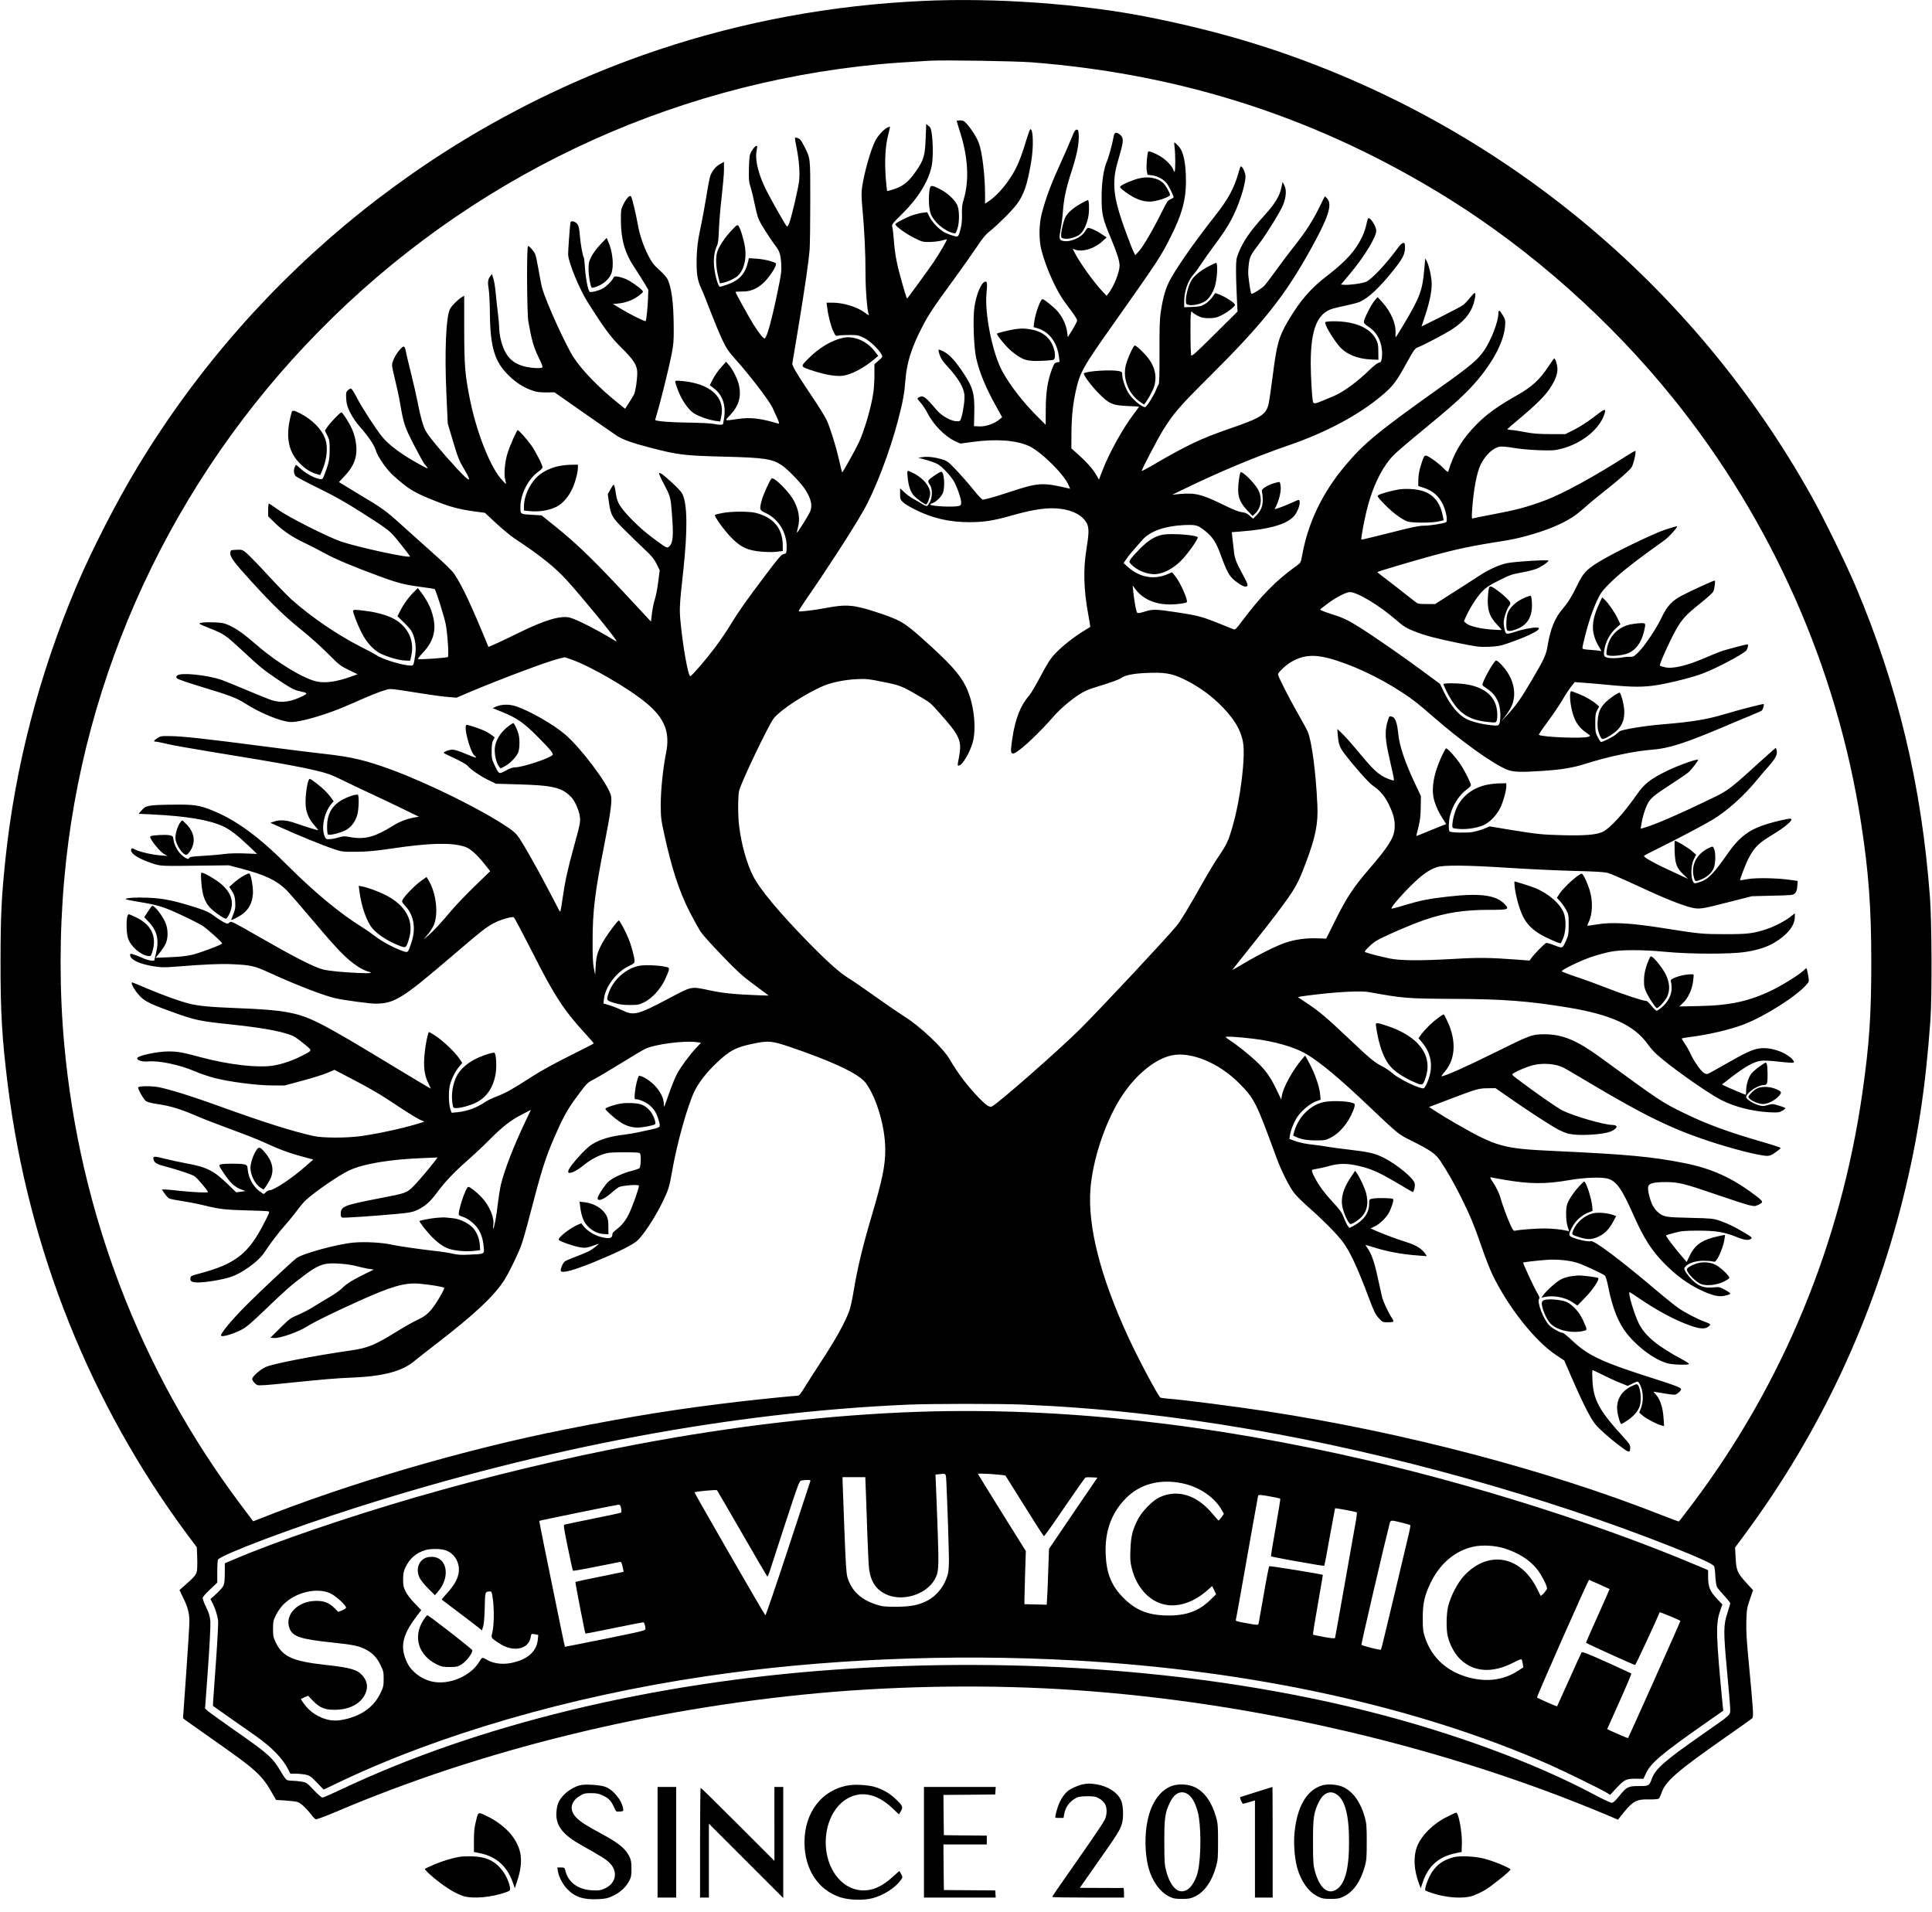 <svg xmlns="http://www.w3.org/2000/svg" version="1.0" viewBox="0 0 2183 2160"><path d="M1042 1.1C939.8 5.8 839.9 24.3 745 55.9c-245.4 81.9-454.6 248.9-588.8 470.4-23.7 39-52.3 94.7-69.5 135.2C44.2 761.8 17 866.3 6 972c-4.4 42.6-5.3 62.6-5.4 113.5-.1 58.8 1.7 88.5 8.4 142 23.2 184 93 358.5 202.3 505.9l11.1 14.8.4 10.8c.3 6 .1 12.9-.2 15.5-.8 4.8-2.8 7.2-16 18.7l-3.8 3.4 4.1 8.5c5.3 10.7 7.1 17.5 7.1 26.9 0 4.1-1.6 30.4-3.6 58.4l-3.6 50.9 2.3 1.9c1.3 1 15 10.7 30.4 21.5 51.8 36.3 56.4 40.5 69.8 64.4l2.6 4.6 10.3.6c5.7.4 11.9 1.1 13.9 1.7 3.6 1 10.3 7.3 16.3 15.2 1.5 2.1 3.6 4 4.5 4.3 1 .3 10.9-3.4 23.2-8.6 163.4-69.6 353.6-116.4 544.9-133.9 94.4-8.6 196.9-9.8 290-3.4 203.9 13.9 417.8 64.2 600.2 140.9l13 5.5 2.1-2.7c14.2-18.2 17.9-20.5 32.6-20.2 5.9.1 10.6-.3 11.4-.9.7-.6 2.1-3.5 3.1-6.6 4.5-13.1 17.8-24.6 72.1-62.6 16-11.1 29.6-20.8 30.4-21.6 1.7-1.5 1.1-9.6-4-63.4-2.3-24-3-35-2.7-46 .4-13.5.7-15.2 4-24.9l3.6-10.4-7.4-8.1c-10.3-11.2-11.6-14.2-12.3-28.5l-.6-11.6 11.1-15c84.4-114.2 144.4-241.9 178.8-380 16.4-66.1 25.3-123.9 30.8-201 1.9-27 1.6-110-.5-138.5-9.6-127.6-36.2-238.8-84.4-352.5-10.7-25.1-35.7-76.2-49.2-100.4-133.5-239-350.2-418.7-608.9-505.1-44.3-14.7-87.9-26.1-139.2-36.4-76.4-15.3-174.8-22.4-257-18.5zm123.5 69.3c172.3 13.4 327 64 471.9 154.4 93.5 58.4 182.5 137.6 253 225.1 111.8 138.7 185.4 305 212.5 480.2 8.5 54.8 11.5 95.5 11.5 156.9 0 60-2.2 92.5-9.9 146.6-24.3 170.8-89.8 329.5-191.9 465.2-16.2 21.4-15.2 20.2-16.1 20.2-.5 0-9-3.2-18.9-7.1-129.6-51.1-291.4-93.6-446.1-117.3-37.3-5.7-92.8-12.8-111.5-14.3-4.3-.3-8.3-.9-8.8-1.2-2.7-1.7-25.7-45-36.7-69.1-31.3-68-45.6-124.5-42.4-166.6 2.5-32.2 15.8-73 33-101.1 16.1-26.3 39.1-45.7 58.9-49.9 21.7-4.5 53.3 8.5 76.1 31.5 17.3 17.4 19.3 21.4 42 83.6 5.8 15.8 15 34 20.6 40.9 2.6 3.3 10.2 10.7 16.8 16.5 15.7 13.8 30.9 29.2 37.4 37.8 8.6 11.5 16.6 28.6 30.1 64.6 5.3 14.1 7 17.6 10.7 21.8 4.4 4.8 4.6 4.9 10.3 4.9 3.3 0 6.1-.4 6.4-.8.3-.5-.4-2.1-1.5-3.8-4-5.8-9.8-18.2-11.3-24-.8-3.2-3.1-13.6-5.1-22.9-3.5-16.4-6.9-26-11.5-32.5-1.1-1.5-2-3-2-3.2 0-.3 3.3.6 7.3 1.9 16.2 5.3 33 8.5 52.6 9.9l9.3.7-1.7-2.6c-3.6-5.5-10.2-9.7-20.2-12.9-10.9-3.3-26.6-9.2-35.8-13.2l-5.9-2.7 4.9-2.3c5.3-2.5 13.2-10.1 16-15.6 3-5.8 5.6-14.3 4.6-15.3-1.1-1.1-18.4-1.5-23.3-.4-3.8.8-3.8.8-3.8 6 0 10-6.2 18.7-17.5 24.7l-4.7 2.4-1.8-2.2c-1-1.2-3.1-5.5-4.6-9.5-2.4-6.1-4.3-8.7-12.1-17.1-5.1-5.4-11.8-13.5-14.7-18-5.7-8.4-10-17.2-9.1-18.6.2-.4 2.7-1 5.5-1.4 2.8-.4 8.9-1.8 13.5-3.1 10.1-2.9 19.1-3.2 30.3-.9 15.6 3.2 24.9 7.1 44.6 18.7 10.4 6.2 19.3 11.3 19.7 11.5 1.3.5 3.1-6.7 2.4-9.7-1.3-6-20.1-21.5-35.2-29.1-9.9-4.9-16.4-6.4-38.4-9-9.6-1.1-21-2.6-25.4-3.4-4.4-.8-10.9-1.7-14.5-2.1-9.2-.9-16.7-2.4-22.8-4.7l-5.3-2 .6-4.1c1.3-7.3 5.3-16.7 9.5-22.3 5.2-6.9 14.1-14 20.4-16.2l4.8-1.7-.6-6.3c-.7-8.4-6-23.6-12-34.6l-4.9-9-3.4 4c-10.4 12.1-21.4 31.9-22.9 41.4l-.7 4.3-5.7-11.9c-6.7-13.9-12.2-21.6-22.8-31.5-8.4-7.8-22.3-18.9-29.6-23.5-2.5-1.6-4.6-3.3-4.6-3.7 0-1 13.7-.1 31 1.9 24.4 3 46.7 9.4 60.2 17.4 15.6 9.3 37.4 27.5 68.6 57.1 36.4 34.5 34.8 33.2 50.5 41 21.6 10.9 26.7 14.4 32.5 23.1 7.5 11.3 14.6 23.7 22.7 39.8 10.3 20.6 15.6 33.3 23.6 56.8 3.8 11.2 9.4 25.4 12.3 31.5 17.6 36.5 47.9 74.8 71.9 90.8l9.2 6.1 8.3 19.2c11.8 27.3 21.4 46.3 26.5 52.5 5.5 6.5 16.1 16 28.6 25.3 10 7.6 11.1 7.7 11.1 1.1 0-2.7-1.3-4.7-6.7-10.5-28.4-31-34.9-42.8-36-65.6-.3-6.1-.3-11.2.1-11.2.3 0 5.5 2.4 11.5 5.4 5.9 3 14.7 7.1 19.6 9l8.7 3.5 4.9-2.4c2.6-1.4 5.5-2.5 6.3-2.5.7 0 2.4 2.5 3.6 5.6 2.9 7.1 3 16.8.2 24.2l-2 5.2 4.1 3.6c4.3 3.6 15.9 9.7 21.1 11l2.9.7-.6-8.9c-.7-11.4-3.7-20.9-8.1-26l-3.4-4 12.2 2c11.8 1.9 12.2 1.9 14.9.1 1.5-1 3.2-2.6 3.8-3.7.9-1.6.3-2.2-4.4-4.3-3-1.3-13.5-4.9-23.3-8-61-19.3-76.6-26.5-94.9-43.8-5.1-4.8-9.9-8.7-10.6-8.7-3 0-11.8-5-15.4-8.6-6.6-6.6-14.2-26.6-11.4-30 .8-1 .1-3-3-8.1-3.1-5.4-15.1-31.2-15.1-32.7 0-.5 17.2-2.5 28-3.2 11.3-.7 25.8.8 34.3 3.8 7.1 2.4 27.3 11.9 29.9 13.9 1.1.9 2.6 5.7 4.2 14 4.6 22.9 11.3 39.7 20.6 51.4 13.9 17.4 34.8 32.1 49.1 34.5 7.7 1.2 20.6 1.3 21.3.2.3-.5-2.7-2.6-6.7-4.7-28.4-15.2-42.4-26.6-49.6-40.4-5.4-10.6-13.1-36.1-10.7-36.1.3 0 4.8 2.9 9.9 6.4 21 14.4 41.5 25.4 59 31.5 10.6 3.7 16.3 4 20.1 1 3.2-2.5 2.8-2.9-3.9-5.4-8.2-2.9-21.9-10-29.7-15.3-4-2.8-15.4-11.9-25.3-20.3-41.1-34.8-70.5-56.9-74-55.5-2.1.8-12.3-1.1-18.7-3.5-6.8-2.5-7-3.2-2.7-11.7 3.6-7.4 11.2-14.4 18.4-17.1l4.9-1.9-.2-4.3c-.6-8.8-7-28.9-9.2-28.9-1.1 0-9.2 8.9-12.7 14-6.8 10-7.7 12.8-7.7 22.5 0 5.6.6 11 1.7 14.4l1.7 5.3-2.4-.6c-5.8-1.4-16.9-2.6-25.7-2.6-9.2 0-27.8 1.4-32.7 2.5-2 .5-2.7-.3-5.6-6.7-4-8.9-8.8-21.9-11.5-31.4-1.3-4.3-4.1-10.1-7.1-14.9-4.6-6.9-4.9-7.7-2.8-7.2 1.3.3 7.5 1.5 13.9 2.6 29.2 5 47 5.2 73.9.5 17.6-3 36.6-3.7 43.9-1.6 9.8 3 15.8 11.6 29.1 41.7 11.6 26.2 20.7 40.3 36 55.5 12.5 12.4 24.8 21.4 38.5 28.1 13.4 6.5 21.3 8.5 28 7 8.3-1.9 8.4-2.4 1-6.5-6.5-3.5-7-3.7-13.5-3-10.4 1-16.9-1.3-23.9-8.4-3.1-3.1-6.5-7.4-7.6-9.4-1.8-3.5-1.8-3.8-.1-5.7 3.5-3.9 11.5-6.5 20.1-6.6 4.4 0 9.2.4 10.7.8 2.4.8 2.9.5 5.3-3.1 3.1-4.7 7.3-16.2 8.1-22.5l.6-4.5-6.4 1.3c-19.5 4.1-27.7 9.7-34 23.2l-3 6.2-5.7-6.7c-8.7-10.1-18-22.5-17.6-23.3.3-.4 4.6-1.7 9.7-3 8.1-2.1 11.6-2.4 26.8-2.4 20.1 0 29.3 1.6 43.1 7.1 9.3 3.7 13.4 4.2 16.4 2.1 1.6-1.3 1.1-1.8-6.6-6.4-11.6-7-19.5-10.8-28.6-14-7.4-2.5-9.1-2.7-33.8-3.3-28.3-.6-30-1-36.6-6.8-1.9-1.7-4.4-5-5.6-7.4-2.9-5.8-5.5-16-5.1-20.1.4-4.6 5.1-6 19.8-6.1 14.7 0 21 1.6 57.9 14.3 15.7 5.4 31.8 10.6 35.7 11.6 6.7 1.6 7.4 1.6 10.7 0 6.8-3.2 6.7-3.7-4.3-11.9-25.4-19.1-48.3-29.4-79.1-35.5-36.2-7.2-64.4-9.8-146.4-13.6-58.6-2.7-65.4-4.6-111.6-31.1-7-4-16.6-9.8-21.4-12.9l-8.8-5.7 18.4-7c35.4-13.5 37.4-14.1 47.6-14.2l9.1-.1 10.4 7.2c26 18.3 52.9 35.7 61.2 39.9 7.9 3.9 10.4 4.6 18.1 5.4 10.6 1 29.5-.3 37.6-2.6 6.5-1.8 11.3-5.9 8.9-7.4-.8-.5-2.8-1-4.4-1-9.2 0-43.8-10.1-56.1-16.3-6.2-3.1-31.1-20.4-50.8-35.4-6.8-5.2-6.8-5.2-4.5-6.7 4.5-2.9 15.9-7.6 22.1-9.1 11.7-2.8 25.8-1.6 34.7 3 1.9 1 15 8.6 29 17 61.7 36.7 92.5 51.8 135.5 66 26.3 8.7 57.1 16.5 65.3 16.5 2.9 0 5.3-1 9.5-4.1 3.2-2.2 5.7-4.4 5.7-4.8 0-.5-8-3.2-17.7-6-44.3-12.9-65.3-20.7-92.8-34.1-23.3-11.4-26-13.1-93-62.1-26.6-19.4-42.7-26.2-63-26.3-14.4 0-15.7.4-59 21.9-30.8 15.2-53.9 25.5-57.5 25.5-.6 0 .7-2.1 3.1-4.7 12.8-14.4 13.8-36.2 2.7-58.8-1.6-3.3-3.1-6.1-3.3-6.3-.7-.7-10 6.2-15.8 11.7-3.2 3.1-7.5 7.7-9.4 10.3l-3.5 4.8 4.1 4.9c11.1 13.2 13 28.9 5.5 45.9-1.3 2.9-2.9 5.5-3.7 5.8-3.6 1.3-28-10.4-35.5-17.1-2.6-2.3-7.4-5.6-10.7-7.3-9.1-4.5-14.3-8.8-38.1-31.4-26-24.5-33-30.5-47.2-40l-10.7-7.2 3.5-.7c1.9-.4 11.8-1.7 22-2.8 24.2-2.7 46.8-3.6 54.5-2.2 39.4 7.1 43.1 7.4 96 7.7 56.4.2 85.3 2.5 130.1 9.9 47.9 8 74 20 89 41 2.4 3.5 7.1 8.8 10.3 11.7 14.1 13.1 56.8 43.3 72.6 51.5 15.3 7.8 35 12.9 54.1 14 10.4.5 11.4.4 15.3-1.7 2.3-1.3 3.8-2.7 3.4-3.1-.5-.4-3.9-1.7-7.7-2.8-6.4-2-7.1-2-12.2-.5-4.9 1.4-5.9 1.4-10.7 0-5.8-1.7-13.7-6.8-13.7-8.9 0-4.6 13-13.7 19.6-13.7 2.5 0 3.4-.5 4-2.3 1-3 .8-18.6-.3-21.5-.9-2.3-1-2.2-7.9 2.6-3.8 2.7-8.2 6.5-9.6 8.4-3.2 4.2-5.8 12.6-5.8 19 0 2.6-.2 4.8-.4 4.8-.7 0-21-8.6-24-10.2l-2.9-1.5 8.4-6.5c17.5-13.6 27.3-19.1 35.7-20.3 3.2-.4 11.1 0 20.7 1.1 8.5 1 15.8 1.4 16.2 1 2.1-2-6.9-9.4-15.4-12.6-9.1-3.4-17.4-4.5-24.6-3.2-7.6 1.4-15.5 5.2-37.7 17.9-9.6 5.5-18.3 10.3-19.3 10.6-1 .4-2.9 0-4.3-.9-3.8-2.5-11.3-13.2-15-21.3-1.9-4.1-5-9.6-7-12.3-1.9-2.8-3.3-5.2-3.1-5.5.3-.2 3.8-.9 7.9-1.4 22-2.7 46.5-8.5 62.1-14.4 24.7-9.6 60.6-32.5 71.6-45.8 2.3-2.8 2.3-3 1.1-10.3-.7-4.1-1.6-7.4-2-7.4-.4 0-1.5.9-2.6 2.1-3.5 3.9-22.8 16.1-34.7 22-26.4 13-48.2 17.9-83.2 18.6l-23 .5 4.3-4.2c5.6-5.3 9.9-14.5 11.2-23.8.6-4.1.8-7.7.6-8.1-.3-.4-3.7-.4-7.7.1-8.6 1-18.5 4.8-18.1 6.8 2.1 9.1 1 16-3.9 23.3-3 4.5-10.2 10.7-12.3 10.7-.6-.1-3.1-2.5-5.5-5.5s-4.9-5.5-5.6-5.5c-3.7 0-27.5-7.8-44.6-14.6-10.7-4.2-26.5-10-35.2-12.8-8.7-2.9-15.9-5.7-16-6.2-.3-1.7 21.7-12.3 33.8-16.3 6.6-2.2 16.1-4.8 21-5.7 12.3-2.5 36.6-2.4 62 0 27.5 2.7 73.9 2.8 90.5.2 14-2.1 24.4-5.5 33-10.6 14.4-8.5 23-19.3 23-28.8v-4.3l-4.2 3.4c-5.8 4.7-18 11.2-26.6 14.1-15.5 5.3-21.9 6.1-48.2 6.1-26.4-.1-27.6-.2-72-7.2-34.4-5.4-56-6.6-72.2-3.9-5.4.9-10.2 1.6-10.8 1.6-.6 0-.2-1.7.9-3.8 4.7-9.2 5.1-24.7 1.1-37-2.5-7.5-5.4-14.1-7.3-16.7-1.5-1.9-1.6-1.9-5.8 1-6.7 4.6-16.8 14.5-20.5 19.9l-3.3 5 3.9 4.2c2.1 2.3 5.1 6.6 6.7 9.6 2.6 4.9 2.8 6.1 2.8 16.8-.1 10.9-.3 11.9-3.4 18.7-3.8 8.3-3.3 8.1-14.5 3.7-3.3-1.3-6.7-2.2-7.6-1.9-1.9.6-13.3 12.3-16.6 16.9l-2.1 2.9-14.9-1.1c-29-2.2-42.6-2.4-69.9-.8-38.2 2.2-60.7 2.1-73.1-.4-10.8-2.2-27.3-6.5-28.2-7.5-.8-.8 6.4-8.1 11.6-11.7 6-4.2 39.9-19 55.8-24.4 24.4-8.3 44.5-11.4 73.5-11.4 21.7 0 22.8-.4 16.8-6.7-9.8-10.1-27.7-12.4-64.4-8.2-20.8 2.3-30.7 4.3-49.4 9.9-7.3 2.3-13.6 3.9-13.8 3.6-1.1-1 9.7-13.8 21.6-25.6 12.9-12.7 20.2-17.9 29.5-21.2 7.5-2.6 34.9-2.3 82.1.8 21.5 1.4 54.1 2.9 72.5 3.4 24.8.6 34.9 1.2 39 2.4 3 .8 17 6.9 31 13.4 29.2 13.7 50.8 22.5 62.2 25.4 9.8 2.4 11.5 2.2 45.3-6.5l24-6.1 23.2-.6c22.3-.5 23.3-.6 25.5-2.7 1.6-1.6 2.3-3.8 2.6-8.1l.4-5.9-8.8-1.2c-14.6-2.1-38.7-2.5-47.9-.8-4.4.8-8.1 1.4-8.3 1.2-.6-.5 6.3-18.5 9.5-24.6 6.5-12.5 11.3-17.3 26.8-26.6 16-9.6 25.6-18.3 20.1-18.3-2.7 0-16.1 3-24.6 5.6-21.5 6.4-32.4 14.6-46.2 34.3-14.7 21.1-21.2 28-29.2 31-3.1 1.1-6.4 2.1-7.2 2.1-4.9 0-5.9-18.5-1.4-27.4l2.5-4.9-5-4.3c-4.3-3.8-17-11.4-19-11.4-.4 0-.5 5.3-.3 11.7.5 14.3 2.2 18.9 9.9 26.3l5.2 5-14.9-6.9c-23.2-10.6-36.1-17.8-34.7-19.2.5-.5 8.6-4.7 17.9-9.3 20.4-10.1 49.1-25.2 59.4-31.4 16.5-9.9 35.3-26.8 50-44.7 4.1-5 9.8-11.7 12.8-15 7.9-8.8 10.6-13.7 9.8-18-.4-1.9-.9-3.5-1.2-3.5-.2 0-8.6 7.5-18.7 16.6-29.6 27.1-35.5 31.7-49.1 38.3-39.1 19.1-70.8 32.9-82 35.7l-2.8.7.7-4.4c1.3-8.3 3.7-16.4 6.6-22.6 3.5-7.3 6.8-10.1 29.4-24.8 8.3-5.3 16.3-10.9 17.9-12.4 3.4-3.2 10.9-13.1 10.3-13.7-1.2-1.2-23 6.6-35.2 12.6-19 9.4-25.4 14.4-34 26.7-15.3 21.9-30.7 38.6-39 42.4-7 3.1-20.2 4.2-44.5 3.6-24.7-.7-28.4-1.1-60.6-6.3l-22.1-3.7-6.8 2.8c-3.7 1.5-9.8 3.1-13.4 3.7-6.4 1-23.1.6-25.1-.7-1.5-.9-1.2-12.2.5-18.4 3-11.6 10.6-23.2 18.9-29.2 2.5-1.8 4.6-3.9 4.6-4.6 0-2.5-6.8-16.2-11.4-23.1-5.7-8.7-15.5-19.4-16.8-18.6-.6.4-2.7 4.3-4.8 8.8-9.5 20.6-12.3 38.1-8.1 51.2 2.5 7.7 4.9 12.6 9.8 20.2l3.4 5.3-3.2 1.2c-1.8.7-9.3 3.7-16.8 6.8-7.5 3.1-13.7 5.6-13.8 5.5-.1 0 1-4.6 2.4-10.1 1.9-7.7 2.5-12.8 2.6-22.5l.2-12.5-6.1-13c-12-25.3-18.1-43.4-19.5-57.5-1.2-11.8-3.2-17.8-6.6-19.1-1.4-.5-2.8-.7-3.2-.4-.5.2-1.6 3.3-2.6 6.7-2.9 10.5-2.4 19.8 2.5 40.8 2.3 10.2 4.5 20 4.8 21.9.4 3.1.3 3.3-1.9 2.6-12.7-4-18.5-8.6-34-27.2-12.6-15.2-19.6-23-25.2-28.2l-2.7-2.4.6 6.9c.9 10.8 2 13.8 8.4 22.1 10.7 13.9 26.5 31.7 31 34.8 8.6 6 13.7 12 18.4 21.7 5.4 11.4 7 18 6.4 26.7-.8 11-6.5 20-29.3 46.6-17.3 20.1-25 31.7-37.8 57.5l-10.2 20.5-9.7-.3c-12.7-.5-25.1 1.2-36 4.8-10.5 3.5-30.5 13.5-47.5 23.6-6.9 4-12.7 7.4-12.9 7.4-.2 0 8.9-11.5 20.1-25.5 11.3-14 25.2-31.8 31-39.6 20.3-27.2 22.8-31.6 32.3-56.9 10.8-28.7 13.7-43.7 12.7-64.5-1.7-37.5-6.3-71.9-11-83.2-.8-1.8-5.2-9.9-9.9-18.1-10.4-18.2-23.6-44-23.6-46.2 0-2.1 8.3-10.1 14.5-13.8 12.7-7.7 25.2-9 42-4.7 25.4 6.6 57 21.3 84 39 12.3 8.1 17.8 12.4 34.5 27 31.7 27.7 67.5 53.4 83.6 60 6.9 2.9 15.4 3.2 40.6 1.5 21.5-1.4 34.4-3.6 48.5-8.1 25.6-8.1 55.5-14.4 74.8-15.8 18.7-1.4 36.7-7.1 80.5-25.6 10.7-4.6 24.7-10.4 31-13 6.3-2.6 12-5.1 12.7-5.7 1.2-1 2.8-6.6 2.1-7.3-.5-.5-27.1 6.3-43.1 11.1-21.7 6.5-37.3 9-72.2 11.9-18.7 1.5-44.8 5.8-47.5 7.8-.8.6-2.6 2.1-4 3.4-3.1 2.8-16.2 9.3-17.2 8.6-.5-.2-2.1-2.8-3.6-5.6-2.4-4.7-2.7-6.2-2.7-15.7 0-8.9.3-11.1 2.2-14.6l2.2-4.1-2.2-2c-4.7-4.2-12.5-8.9-20.2-12-4.4-1.8-8.6-3.3-9.2-3.3-1.6 0-1.7 8.3-.2 16.6 2.7 15.3 7.5 23.6 17.7 30.6 4.5 3.1 4.5 3.1 2.1 4.2-5.4 2.3-51.5.6-56.1-2.1-.4-.2 3-5.4 7.6-11.6 9.6-13 16.9-23.9 21.5-32 1.8-3.1 5.1-8 7.3-10.9l4.1-5.1 9.6.7c5.3.3 18.8 1.5 30.1 2.6 26 2.5 38.4 2.5 53.7 0 15.8-2.6 40.6-8.9 51.9-13.3 15.1-5.8 43.7-20.9 48.2-25.4 1.9-1.9 3.2-7.3 1.6-7.3-1.4 0-24.6 6.1-29.4 7.8-3 1.1-10.3 4-16.1 6.5-22.1 9.7-38.1 13.6-47.3 11.7-3-.6-5.8-1.5-6.1-2-.8-1.3 11.3-28.2 17.9-39.9 7.1-12.6 11.3-17.2 27.8-30.4 7.5-5.9 14-11.9 14.6-13.2 1.6-3.5 2.7-12.5 1.5-12.5-1.4 0-26 11.2-36.5 16.7-11.4 5.8-17.3 12.2-23.4 25.2-5.7 11.9-17.9 30.4-25.4 38.2-4.6 4.9-6.2 5.9-9 6-1.9.1-3.9.1-4.3 0-.4-.1-3.8.4-7.5 1-3.7.5-9.2.7-12.4.4-6.6-.8-7.4-2.1-5.8-10.6 1.6-8.5 6.4-17.2 12.5-22.7l5.4-4.8-3-6.4c-3.4-7.1-10.2-17.1-14.6-21.3l-3-2.7-3.6 7.7c-9.2 20-9.1 33.1.3 48.5 2.5 4 2.8 4.9 1.3 4.4-1-.4-6-1-11-1.3-6.9-.4-9.3-.9-9.3-2 0-2.8 5-22.4 8.6-33.4 2-6.3 5.7-15.7 8.2-20.9 3.9-8.3 5.8-10.7 14.1-19 10.1-10 23.4-20.8 43.4-35.3 6.7-4.8 14.9-10.7 18.3-13.2 5.4-3.9 15.3-15 14.3-15.9-.2-.2-6 1.5-12.9 3.7-13.9 4.5-60.8 27.3-76.5 37.2-13.2 8.3-16.7 12.1-23.2 25.5-6.6 13.5-10.3 19.5-16.6 26.9-8.7 10.2-13.5 21.7-16.7 39.8-2.1 12.8-3.4 15.6-18.8 41.8-11.7 20-17.9 28.6-27.7 39l-6.6 7 4.7-6c2.6-3.3 5.9-8.5 7.3-11.5 5.3-11.4 3.5-26-4.7-38.5-4.6-7-11.6-14-13-13.1-3.3 2-15.2 23.6-15.2 27.5 0 .5 2.2 2.3 5 4.1 10.2 6.5 15.2 16.3 15.3 29.5 0 4.5-.5 9.1-1.2 10.4-1.2 2.1-1.7 2.2-7.9 1.6-10.4-.9-21.1-3.5-27.9-6.5-10-4.5-19.2-15.4-27.3-32.1l-3.9-8.2-20.3-15c-20.2-15-56-39.8-71.4-49.4-12.2-7.7-18.9-10.8-32.2-14.9-6.6-2.1-11.9-4.2-11.5-4.7.3-.5 4.2-3.6 8.7-6.9 9.2-6.9 20.7-12.8 24.8-12.8 8.5 0 33.5 15.1 52.8 31.9 7.8 6.8 11.3 9 20.5 12.6 11.2 4.5 24.4 7.9 49 13 21.3 4.3 23.9 4.7 34.5 4.3 10-.4 12.9-.9 22-4 26.3-9 42-17.8 31.8-17.8-5 0-17.6 2.6-23.8 4.9-3 1.1-6.7 2-8.1 2.1-2.3 0-2.8-.6-3.8-4.4-.6-2.5-1.1-6-1.1-8 0-4.6 3.2-14.7 5.9-18.5 1.7-2.3 2-3.5 1.2-4.9-1.5-2.8-10.1-10.5-16.5-14.8-6.9-4.5-7.2-4.3-8.2 6.4-1.5 16 1.2 24.7 10.3 34.1 2.9 3 5.1 5.7 4.8 5.9-.2.2-5.9-.1-12.7-.6-13.3-1.2-24.1-4-27.5-7.2l-2.2-2 2-4.6c3.9-9.2 13.1-23.6 18.7-29.2 4.5-4.6 8.5-7.2 19.2-12.5 11.9-6 14.8-7 24.7-8.7 6.2-1.1 13.8-3 16.8-4.1 5.4-2 13.5-7.4 14.2-9.4.4-1.4-39.4 1.1-47.4 2.9-10.4 2.5-21.1 7.5-34.7 16.6-7.2 4.7-20.5 13.3-29.6 19l-16.4 10.5h-9.6c-9 0-9.9-.2-13.1-2.7-8.1-6.5-34.8-27.2-38.6-30-2.4-1.8-4.1-3.3-4-3.5.7-.6 34.1-10.6 54.2-16.2 34.9-9.7 50.4-13 90-19.2 19.2-3 44.7-10.6 61.1-18.3 12.1-5.7 18.6-10 28.6-18.8 4.5-4.1 13.9-11.9 20.8-17.3 18.2-14.3 29.6-24.4 32.5-28.4 2.1-3.2 5.5-17.5 4.3-18.6-.2-.3-4 1.8-8.3 4.6-37.7 24.2-73.4 43.7-93.7 51.3-20.7 7.7-32.9 10.9-60.6 16.1-10.6 2-20 3.9-20.9 4.2-1.4.6-1.5-.4-.9-9.8 1.5-22.3 5.3-42.4 9.7-51.1 5.6-11.1 13.9-18.8 21.9-20.2 2-.3 8.8.3 15.5 1.5 7 1.2 18.9 2.3 28.5 2.6 14.8.5 17.5.3 25-1.6 24.2-6.1 45-23.5 49.5-41.4 1.1-4.4-1.2-3.4-13 5.8-6.3 4.9-15.4 10.8-21.4 13.8l-10.3 5.2h-17.2c-13.5-.1-19.4-.5-28.1-2.2-6-1.2-13.1-2.3-15.8-2.4-2.6-.2-4.6-.6-4.5-1 .2-.4 6-5.5 13-11.3 18.9-15.8 29.2-26 34.7-34.2 6.7-9.9 9.4-17.5 8.8-23.9-.5-4.9-2.4-10.5-3.6-10.5-.3 0-3.3 4.2-6.6 9.2-9.7 14.8-18.6 22.9-35 32.2-21.7 12.3-33.9 21-45.1 32.1-16.7 16.6-26.7 33-33 54.4-.3.8-2.3-.6-5.7-4.2-3-3-8.6-7.6-12.7-10.3-8.7-5.6-8.4-5.7-12.5 7.3-1.9 5.9-2.8 11-2.9 16.1l-.1 7.4 5.7 1.8c10.6 3.3 17.9 9.7 22.5 19.7 3.4 7.4 5.2 18.1 3.3 19.3-2.5 1.5-18.2 4-25.4 4-5.4 0-13.9 1.8-38.4 8.1-17.3 4.4-31.6 7.8-31.9 7.6-.9-.9 3.9-26 7.3-38.3 5.7-20.9 13.8-38.4 24-51.4 4.7-6.1 12.2-12.7 39.9-35.5 25.6-21.1 36.7-30.7 47-41 25.8-25.8 42.5-54.3 44.1-75 .5-6.5.3-7.4-2.6-12.3-1.7-2.8-3.5-5.2-4-5.2-.6 0-1 1.5-1 3.4 0 8.8-8.1 30-15.9 41.4-7.1 10.5-15.2 17.4-48.7 41.2-72.3 51.5-86.9 63.5-108.7 89.4-25.6 30.6-41.6 63.9-48.3 100.6-1.6 8.6-1.7 8.9-5.9 11.9-23.9 17.1-40.3 33.9-62.4 63.3-6.4 8.6-7.5 9.6-9.4 8.8-1.2-.4-7.1-2.8-13.2-5.3-22.4-9.1-26-10.1-53.2-14.2-21-3.2-25.2-3.3-34.1-.4-5 1.6-7.5 2-8.3 1.2-1.1-1.1-3.3-12.9-4.4-23.8l-.7-7 3 4c8.1 11.2 22.1 17.5 39.3 17.5 7.2 0 17.6-1.4 18.8-2.5 1.9-1.9-7.6-23.2-13.3-29.9l-3.3-4-4.9 2.1c-15.6 6.7-31.5 3.8-44.9-8l-5-4.5 3.5-5c3.2-4.6 5.5-7.2 17.8-21.2 8.7-9.8 25.1-15.6 46.7-16.7 13.8-.6 15.9-.1 24.2 6.6 8.4 6.6 12.6 13.1 17.8 27.6 6.8 18.6 9.6 23.7 15.8 28.6 6.4 5.1 11 7.4 13.2 6.5 2.2-.8 1.5-2.8-4.9-14.6-7.3-13.5-8.7-17.4-9.6-27-.5-4.7-1.2-11-1.6-14.1l-.6-5.6 9.3-.7c33.7-2.6 53.1-8.2 61.3-17.8 3.7-4.3 6.9-13.1 6-16.4-.6-2.2-.7-2.1-7.8 1.2-8.5 3.9-20.9 8.5-20.3 7.5 5.5-10.3 8-21.6 6.3-28.4-.6-2.5-.6-2.5-5.5-1.2-7.8 2-15.7 6.7-15.3 9 2.3 13.7.8 20.6-5.9 27.5l-4 4.1-3.8-3.4c-2.9-2.6-4.9-3.5-8.9-4-3.7-.4-10.1-3-21.5-8.6-23.9-11.7-31.2-13.5-49.2-11.9l-8 .8 11.5-5.6c42-20.4 82.5-37.3 120.5-50.4 42.1-14.5 78.5-34 104.5-55.8 12.6-10.5 16.7-15.9 27.9-36.3 8.9-16 9.7-17.2 13.5-18.6 6.8-2.7 29.6-14.7 37.5-19.7 13.9-9 21.6-18 25.2-29.7 2-6.4 2.5-11.9 1.1-11.9-.5 0-3 2.6-5.6 5.8-2.5 3.2-5.9 6.8-7.5 7.9-1.5 1.2-12.7 7.1-24.8 13.2l-22.1 11 4.4-13.3c5.5-16.7 7.8-29.8 6.9-38.6-.8-8-3.1-17.3-5.4-21.8l-1.7-3.3-1.2 13.3c-2 23.1-5 31-23.5 62-4.5 7.6-8.4 13.8-8.7 13.8-.3 0-.3-2.2-.2-4.9.7-10-5.2-23.8-14.6-34.2l-5.6-6.2-3.4 3.9c-3.8 4.4-12.2 20.9-12.2 24.1 0 1.4 1.6 3.1 5 5.3 8.9 5.7 14.1 14.5 15.4 26 .4 3 .3 7.5-.1 10-.7 3.8-1.3 4.6-3.3 4.8-1.5.2-5.8 3.5-10.5 8.1-13.6 13.3-29.6 25-40.2 29.5-3.5 1.4-8.9 3.7-12 5-9.4 4-11.1 4.2-11.8 1.4-1.1-4.9-2.5-28.7-2.5-43.2 0-38.7 7.4-56.9 25.3-62 2.9-.8 9.8-2.4 15.5-3.6 5.7-1.2 12.2-2.9 14.5-3.9 9.9-4.3 22.7-16.3 38.3-36 10.4-13 12.8-17.8 12.9-25.1 0-4.8-.2-5.5-2-5.5-1.3 0-3.7 2.3-6.7 6.5-13.1 17.8-28.6 34.3-35.1 37.3-3.9 1.9-19.4 4-25.2 3.5l-3.4-.3 10.1-12c16.2-19.3 29.8-41.6 29.8-48.7 0-5.3-7.1-16.1-9.2-14-.4.4-1.3 3.5-1.9 6.7-.6 3.3-2.6 9.2-4.4 13.1-7.3 16-18.2 28.2-39.6 44.7-19 14.5-30.9 28.3-44.6 51.5-10.4 17.7-12.7 25.8-17.3 62.2-1.7 13.5-3.8 27.6-4.6 31.3-2.8 12.3-8.6 15.9-45.4 28.5-31 10.7-47.6 18.6-84.7 40.3-7.3 4.3-13.3 7.4-13.3 7 0-1.8 18.3-36.7 24-45.9 12.3-19.7 18.7-27 53.6-61.7 59.3-59 84-90.1 112.6-141.5 20.7-37.2 25.5-51.6 19.4-58.7-1.3-1.5-2.6-2.6-2.8-2.3-.1.3-2.9 5.9-6.2 12.5-7.2 14.8-16 28.4-28.1 43.5-5 6.3-14 18.2-20 26.5-5.9 8.2-12.2 16.5-13.9 18.3-2.9 3.1-12.5 9.2-14.5 9.2-.8 0-2.2-8.3-3.6-20.5-.3-2.8-.1-8.6.5-13 1.1-8.6 1.9-10.2 12.1-23.6 8.3-11.1 23.6-35.8 26.5-43 3.6-8.8 4.3-17.3 1.6-22.4l-2-3.9-1.2 5.7c-2 9.9-7.2 18.6-18.3 30.9-17.2 19-24.8 30-30.2 43.3-2.5 6.2-2.9 8.3-2.9 18.5-.1 6.3.3 19.7.8 29.8l.9 18.2-25.9 25.7c-21.6 21.4-25.9 25.3-26.5 23.7-.4-1.1-.8-12.6-.8-25.7-.1-21.8.4-26 2.4-22.7.4.6 3 2.3 5.8 3.8 4.3 2.2 6.5 2.7 12.8 2.7 6.5-.1 8.5-.5 14.1-3.3 3.6-1.7 8.6-5 11.2-7.3 4.5-3.9 4.6-4.2 3-6-2.6-2.9-10.8-7.8-16.3-10l-5-1.8-3.5 4.9c-1.9 2.6-5.6 6.1-8.2 7.6-4.1 2.4-6.2 2.9-14.1 3.2l-9.3.4v-6.4c0-11.4 4.2-23.7 10.4-30.5 2-2.2 5.8-7.4 8.5-11.6 2.8-4.2 8.7-12.7 13.3-18.9 11.2-15.1 15.7-21.8 20.6-30.8 8.4-15.3 16.3-39.2 16.5-49.6 0-4-3.4-11.4-5.2-11.4-.5 0-1.6 3-2.6 6.7-4.8 17.6-11.6 30.2-27.1 49.8-24.7 31.4-46.3 62.5-52.4 75.9-3.6 7.6-6.5 18.6-8.5 32.2-1.2 8.2-1.5 18.3-1.4 45.4.1 23.5-.2 35.4-.9 36.2-.6.7-2 3.8-3.2 6.8-2.4 6.1-10.6 19-12.1 19-4 0-14.2-8.6-18.8-15.8-3.6-5.7-7.1-15.9-7.1-20.6 0-3.2-.3-3.6-3.7-4.3-8.4-1.8-35.3-.2-39.5 2.4-1.6.9 7.3 13.2 16.2 22.3 12.1 12.4 15.9 14.1 33.8 14.8 6.7.2 12.2.6 12.2.7 0 .2-2.8 4.1-6.3 8.7-12.7 16.8-28.3 45.3-35.7 65l-3.3 8.7-3.6-6.2c-3.6-6.2-11.6-15-22.1-24.2l-5.5-4.8.1-16.7c.2-19.5 1.6-33.3 4.9-48.1 4.7-21.2 7.9-27 42.9-76.4 51.3-72.7 53.3-75.8 64.9-99 12.2-24.4 16.7-40.9 16.7-61 0-21.6-2.8-34.6-8.7-40.7-2-2.1-4-3.8-4.3-3.8-.4 0-.3 2.4.1 5.2 1.1 7.5 1.1 27.8 0 27.8-.5 0-1.1-1-1.5-2.3-.9-3.7-8.2-11.3-14.4-15-5.7-3.5-12.9-6.3-13.8-5.4-1.2 1.2-2.5 17.7-1.7 21.7l.9 4.5 5.2.6c6.1.8 13.2 4.7 16.6 9.2 2.4 3.2 7.6 13.8 7.6 15.6 0 .5-1.6 1.5-3.5 2.3-3 1.2-4.1 2.8-9.5 13.8-9.3 18.9-21.5 40-26.2 44.9l-4.1 4.5-1.7-3.5c-1-1.9-4.5-10.6-7.7-19.4-10.3-27.5-14.3-43.4-14.3-56.9 0-10.4 1.1-16.7 6.2-33.9 4.5-15.5 4.5-19.2.1-22.7-4-3.1-6.1-2.6-6.9 1.7-1.3 7.7-5.4 23.2-7.4 27.8-4.1 9.6-6.3 23.8-6.3 41.5 0 19.1 1 23.7 10.6 46.5 6.6 15.7 9.7 25.4 9.7 30.5 0 7.7-6.5 23.8-12.8 31.9l-1.9 2.3-4.7-5c-9.5-10-25.7-32.5-31.2-43.4l-2.4-4.7 3.1 1.1c8.1 2.8 21.5-1.3 30.3-9.4l5-4.5-4.5-3c-5.3-3.6-11.5-6.8-14.9-7.6-2.1-.5-2.8 0-4.8 3.4-4.3 7.4-16.8 12.9-25.2 11.1-4.4-1-4.6-2.4-2.5-13.9 1-4.8 2.1-13.8 2.5-19.8 1.1-14.7 3.7-26.6 10.4-47 5.6-17.6 8-29.9 7.4-39.5-.3-4.7-.6-5.5-2.3-5.5-1.6 0-2.8 2-5.8 9.5-2.1 5.2-6.9 16.3-10.7 24.6-12.4 27.1-18 42-22.7 59.8-3.6 13.4-3.7 30.9-.4 43.1 5.6 20.9 17.4 46.6 27.3 59.4 9.6 12.6 12.8 17.4 12.8 19.3 0 1-2.4 5.6-5.2 10.3l-5.3 8.4-.8-6.1c-1-7.6-5.2-16.7-10.9-23.2-4.1-4.7-15.1-13.6-16.9-13.6-2.3 0-8.2 16.4-9.4 26.1l-.7 5.5 4.4 1.3c13.1 3.8 22.3 16 24.3 32.2l.7 5.7-3 .7c-2.6.5-3.3 1.5-5.6 7.6-5 13.6-6.9 25.7-7 45.1l-.1 17.8-8.8-8.8c-16-15.8-31-35-40-51.3-11.1-20-20.3-65-18.1-88.4 1.1-11 .8-13.7-1.4-13.3-4.4.8-10.1 14.3-12.2 28.6-1.9 12.6-.8 45 1.9 57.4 3.6 16.4 10.7 33.7 23.3 56.2l6.1 11-3.4 2.8c-5.5 4.6-15.4 8-22.4 7.6l-6-.3.3-14c.6-23.1-1.4-29.9-13.4-47.7-8.6-12.6-14.7-19.2-20.8-22.4-3-1.6-5.7-2.6-6.1-2.3-.3.3.2 3 1.2 5.9 1.2 3.9 3.6 7.3 9 13.3 11.6 12.5 17.8 22.8 18.9 31.1.7 5-.9 18-3.2 25.6-1.4 4.9-1.6 5-5.3 5-6.3 0-17.3-6.1-22.9-12.8-13.1-15.5-15.1-16.9-20.3-14.1-1.9 1-1.8 1.3 2.1 5.7 2.3 2.5 5.9 8 8.1 12.3 6.8 13 19.3 25.8 30.7 31.2l6.3 2.9 13.2-1.8c27.1-3.7 49.4-2.1 64.2 4.5 13.7 6.3 39.8 32 45 44.5l1.6 3.9-2.3-.6c-29.3-6.8-33.6-6.5-66.3 4.3-9.9 3.3-20.2 6.4-23 7-2.7.6-5.7 1.3-6.6 1.6-1.1.3-4.6-3.2-11.5-11.8-5.4-6.7-14.1-16.6-19.3-22-8.5-8.9-9.9-10-15.5-11.7-8.2-2.5-16.5-3.5-22.3-2.6l-4.8.7 9 2.5c4.9 1.3 10.8 3.5 13.1 4.8 5 2.9 14.4 12.9 18.1 19.2 3.6 6.3 8.3 19.6 8.3 23.9 0 2.8-.4 3.5-2.7 4.1-6.1 1.6-32.3.3-32.3-1.7 0-.4 1-1 2.3-1.4 3.6-.9 9.8-6.7 11.8-11 3-6.7 1.8-24.6-1.6-24.6-1.8 0-13.3 7.8-14.4 9.8-.6 1.1-.3 2.4 1.2 4.4 3.2 4.3 3.5 13.4.7 19.3-1.2 2.6-2.9 4.9-3.6 5.2-.7.3-3.5-.9-6.1-2.6-2.7-1.7-7-4.2-9.7-5.7-2.7-1.4-7.1-4.6-9.7-7.1l-4.9-4.6v6.3c0 5.9.2 6.5 3.6 9.7 2 1.9 8.6 5.8 14.8 8.8 19.1 9.3 37.7 13.5 60.1 13.5 16.2 0 27.6-1.8 47.5-7.5 26.1-7.4 41.6-9.5 56-7.5 14.3 1.9 24.9 8 29.1 16.6 2.5 5.2 2.3 11.4-.6 29.4-3.7 22.5-3 45.8 2.1 73.3 1.4 7.7 2.4 14 2.2 14.1-.2.2-3.2 2-6.8 4.2-10.8 6.4-25.3 17.9-32.6 25.7-5.6 6-8.7 10.8-16.7 25.8-5.3 10.1-11.3 20.2-13.3 22.4-9.2 10.3-15.3 25.9-18.5 47.2-1.8 12.4-2 15.5-1 16.7 1.2 1.4 1.6 1.4 4.2.1 7.6-4 27.2-22.5 43.9-41.6 6.9-7.9 18.3-17.6 28-24 5.5-3.7 10.6-5.9 19-8.5 18.4-5.6 26.3-8.5 29.1-10.5 4.3-3 13.4-4.9 27.8-5.5 20.3-1 28.9.4 41.9 6.6 14.7 7 28.6 16.5 39.9 27.3 16.7 16 25.2 29.6 27.8 44.5 2.9 16.6-2.9 63.8-11.5 93.7-5.2 18.2-6.5 21-17.1 36.7-3.2 4.6-9.6 15.3-14.5 23.8-18.9 33.5-26.9 46.8-31.9 53-10 12.4-85.3 93-109.4 117-22.9 22.8-91.2 82.8-99.2 87.1-2.7 1.4-6.6-1.1-14.5-9.3-13.3-13.7-24.2-28.1-33.5-44.1-7.3-12.6-33.7-37.5-51.4-48.4-4.9-3.1-19.6-13.1-32.5-22.3-12.9-9.2-26.3-18.4-29.8-20.5-10.2-6.2-23.5-18-45.2-40.1-33.2-33.9-55.6-60.7-63.2-75.8-7.2-14.3-13.2-35.8-15.7-56.6-1.4-10.8-1.4-32.1-.1-39.1 1.6-8.3 33.2-74.5 39.2-82.2 7.9-9.9 36.6-28.6 57.3-37.2 8.4-3.5 24-6.6 36-7.1 11.1-.6 13.4-.3 30 3 19.4 3.9 21.9 4.9 40.6 15.9 13.4 7.8 12.7 7.3 23.6 19.5 22.9 25.6 25.4 31.3 21.8 49.9-1.8 9.5-1.8 9.3-.1 9.3 3.7 0 12.3-14.3 15.6-26 4.7-16.9 1.2-45.4-7.8-63.5-7-14-17.9-26.1-47.7-52.8-22-19.7-26.1-22.1-53.7-31.2-25.1-8.2-33.8-8.9-56.3-4.6-11.7 2.3-30.4 4.6-31.1 3.8-.3-.3 3.6-6.5 8.7-13.9 22.2-31.9 51.6-77.3 63.9-98.8 13.5-23.3 30.6-67.9 39.9-104 5.3-20.5 6.9-28.9 8.1-44.5 1.5-19.7 7-37.1 19.1-60.3 7.1-13.8 12.9-22.5 35.7-53.6 9.6-13.2 21.2-29.6 25.8-36.5 6.3-9.6 9.7-13.8 14.5-17.6 8.6-6.8 25.7-23.8 30.6-30.5 8.1-10.8 12-22.1 16.3-47.6 3-17.3 2.5-37.4-.8-37.4-.5 0-2.3 4.8-4.1 10.7-5.5 18.1-8.2 25.4-12.7 34.3-7.3 14.2-19.4 28.9-29.6 35.9l-4.8 3.2v-9.9c0-21.6-3.2-48.4-7.1-58.7-2.3-6.2-8.2-15.6-13.4-21.4-3.2-3.5-4.3-4.1-7.6-4.1-2.2 0-3.9.3-3.9.7 0 .5 1.6 5.7 3.5 11.7 9.4 29.3 10.8 55.6 4.3 77.1-1.7 5.4-2.1 9.1-1.9 16.6.2 6.4-.3 11.7-1.4 15.9-2.7 10.2-2.6 10.2-8.8 8.3-2.8-.8-7-2.4-9.1-3.5-6-3.1-14.3-11.5-17.3-17.6l-2.7-5.4-4.9.6c-2.8.3-7.8 1.5-11.1 2.6-7.5 2.5-20.1 9.1-20 10.5.1 2.1 12.2 10.8 21.3 15.3 9.1 4.6 9.7 4.7 18 4.6 4.7-.1 10.8-.9 13.6-1.7 2.7-.9 5.1-1.4 5.3-1.2.6.6-8 15.4-15.1 25.9-4.4 6.6-26.3 36.7-29.4 40.5-.7.9-1.3-.8-5.7-16.1-6-20.6-8.5-33.3-9.6-48.7-.5-6.9-1.3-13.9-1.8-15.6-.8-2.9-.3-3.5 10.8-14.5 18-17.6 30-36.9 33.6-54 1.6-7.7 1.8-23.3.4-35-.9-7.4-1.4-8.8-3.8-10.7l-2.7-2.3-.6 15.8c-.7 19.7-2.2 24.8-10.1 36.4-8.6 12.6-14.5 17.7-24.7 21.2-4.5 1.6-8.4 2.6-8.7 2.3-.3-.3-1-6.7-1.6-14.3-1.4-19.2-.6-35.5 2.5-47.9 1.4-5.5 2.4-10.1 2.2-10.3-.2-.2-1.6.3-3.2 1.1-4.3 2.3-10.8 9.6-13.6 15.2-5.2 10.6-12.5 36.6-14.7 52.4-.8 5.7-.7 11.3.4 23.5 2.3 24.5 3.6 52.1 3.5 73.1-.1 17.2 2 43.9 3.7 46.6 1 1.7-.9.9-4.3-1.7-8.7-6.6-23.8-11.3-36.6-11.4h-6.8l.7 5.2c1 9.1 4.2 21.3 6.9 27.1 2.6 5.4 2.8 5.6 5.8 4.9 1.8-.4 7.5-.7 12.7-.7 8.8 0 10.1.3 16.2 3.3 6.7 3.3 16.5 12.6 19.8 18.7 1.4 2.7 1.4 2.9-3.3 6.9l-4.7 4.2v11.6c0 6.4-.5 15.2-1.1 19.5-2.1 15.8-9.9 42.9-16.3 56.8-3.9 8.4-18.6 34.8-19.1 34.3-.2-.2-1.8-6.6-3.5-14.3-3.6-15.6-9.7-35.4-14-44.9-1.5-3.4-9.8-16.7-18.5-29.6-8.7-12.8-16.8-25.6-18.1-28.4l-2.3-5.1 7-42c7.9-48.4 11.6-73.8 12.7-88 .4-5.5.7-30.3.7-55 0-50 .4-46.9-7.3-62.1-3.3-6.5-4.5-7.8-7.9-8.7-2.8-.6-2.7-1.5-.3 11 2.9 14.8 3.9 28.3 2.9 37.7-1 9.1-9.4 44.6-11.6 48.8-.7 1.6-1.7 2.8-2.1 2.8-.8 0-15.9-26.4-23-40.3-9-17.5-13.3-34.4-11.4-44.9.6-2.9.8-5.5.6-5.8-1-1-4 1.9-6.4 6.1-2.2 4-2.4 5.7-2.8 18.9-.3 12.7-.1 15.3 1.7 21 1.2 3.6 3.5 13 5.1 21 2.6 12.2 3.7 15.5 7.2 21.5 4.7 8 12.9 20.4 16.9 25.5 3.7 4.9 5 9.1 5.6 19.5.4 7.9 0 11.5-3.7 29-6.9 33.7-12.3 53.3-14.9 54.9-1.2.8-6.6-5.9-13-16.1-5.2-8.5-20.1-35.3-20.1-36.4 0-.3 3.5-.5 7.8-.5 9 0 15.9-2.7 23.5-9.5 5-4.4 13.2-15.9 14.2-20.1.7-2.6.4-2.7-6.2-4.8-3.7-1.2-10.7-2.4-15.5-2.7l-8.7-.6-.6 2.9c-3.4 15.1-9.9 22.2-25 27.4-3.2 1.1-6.4 2-7.1 2-1.8 0-5.1-11.1-6.4-21.2-1.1-9.3 0-18.8 2.9-24.7 1.4-2.8 2-7 2.4-19.6.4-8.8 1.8-25.5 3.2-37 1.3-11.6 2.5-25 2.5-29.8v-8.8l-4.1 2.3c-5.3 2.9-9.4 7.9-11.4 13.7-.8 2.5-2.9 13.1-4.5 23.5-1.7 10.5-4.3 24.5-5.7 31.1-3.8 17.2-5.2 28.3-5.2 42.1-.1 14.8 1 21.2 5.3 30.6 1.9 4 6.6 15.8 10.6 26.3 4 10.4 9.8 24.4 12.9 31 4.9 10.3 7.1 13.5 14.9 22.3 16.5 18.4 37.4 45.7 42 54.8 1.6 3.3 4.1 8.8 5.6 12.2 2.2 5.4 2.3 6.2.8 5.8-19.9-6-31.5-7.3-45.5-5.2-15.6 2.3-15.3 2.4-9.3-3.8 10.1-10.6 13.4-20.8 10.6-33.9-1.4-7-6.8-17.9-11.3-23.1l-3.3-3.9-5.7 6.4c-3.2 3.5-7.3 9.4-9.2 13.2l-3.5 6.9 4.4 3.4c10.7 8.1 14.5 20.9 11.2 36.9-.3 1.1-.5 2.6-.5 3.2-.1 1.6-5 1.6-11.1.2-2.5-.6-15.3-1.2-28.5-1.4-19.5-.2-35.8-1.5-37.2-2.9-.1-.1.7-3.1 1.8-6.6 3.6-11.6 13.7-52.3 16.5-66.6 2.4-12.1 2.7-16.2 2.6-31.4-.1-27.5-2.5-45.9-7.2-54.9-1-2-5.2-6.6-9.3-10.3-6.1-5.5-8.3-8.4-12-15.6-5.8-11.2-10.1-24-12.2-36.2-1.9-10.9-6.2-29-7.5-31-1.3-2.1-5 1.7-8.6 8.8-2.7 5.4-2.9 6.4-2.9 18.2.1 21.6 4.5 37.1 15.2 53 3.8 5.8 8.9 13.9 11.4 18l4.4 7.5-.3 8.9c-.3 10.2-1.9 25.6-2.7 26.4-.8.8-17.9-7.7-28.5-14.2l-8.5-5.1 6.5-.6c9.6-1 19-5.1 25.7-11.2 2.2-2 2.2-2.1.5-4-2.8-3.2-13.5-10.5-18.3-12.5-2.4-1-6.3-2.2-8.6-2.6-3.9-.6-4.4-.4-5.7 2.1-1.7 3.3-8.1 9.5-11.6 11.3-5.3 2.8-13.9 4.8-14.9 3.6-1.9-2.3-4.3-14.5-5.1-25.7-.4-6.4-1-12.1-1.3-12.6-1.4-2.2-3.9-16.1-4.6-25.6-.6-7.4-1.3-10.5-2.8-12.5-2.2-2.9-7.1-4.2-7.7-2-.6 2.1-2.9 33-2.7 36.6.5 9.2 12.8 39.1 22.3 54 18.5 29.3 26.2 39.6 37.5 50.7 14 13.7 18.3 20.4 18.3 28.6 0 8-1.9 20.8-3.6 24.4-.8 1.6-3.4 6-5.8 9.7l-4.3 6.7-6.6-5.3c-22-17.5-41-36.9-51.2-52.1-8.8-13.2-31.1-62.1-35.8-78.5-.9-3-2.7-12.3-4.1-20.5-1.5-8.3-3.1-16.4-3.8-18-1.2-3.3-6.6-9.5-8.2-9.5-1.7 0-1.3 75.4.3 85 3.6 20.7 6.1 29.5 11.5 40.5 3.8 7.7 5.1 11.2 4.3 11.7-1.9 1.2-10.6.9-17.8-.6-16.2-3.5-24.3-11.9-29-30.4-1-4.1-1.9-10-1.9-13.1 0-3.1-.7-11-1.5-17.6-.8-6.6-2-16.9-2.5-22.9s-1.7-13.2-2.6-15.9l-1.7-5-1.8 2.4c-2.7 3.6-3.1 6.8-1.8 14.5.7 3.8 1.3 16.3 1.4 27.9.4 38.5 5.5 54.8 22.1 70.6 8 7.6 16.2 12.8 25.4 16 5.1 1.9 8.5 2.3 16 2.3l9.5-.1L659 466c17.9 12.5 35 24.4 38.1 26.4 6.5 4.3 17.7 8.3 38.4 13.6 31.1 8.1 37.7 8.8 84 10 44.1 1.1 53.2 2.5 63.9 9.7 7.5 5.1 23.1 21.5 27.4 28.9 5.7 9.5 7.2 16.6 4.8 22.8-1.6 4.3-14.5 25-15.2 24.4-.1-.2.4-2.8 1.2-5.8 2.5-9.8 1.2-18.9-4.2-29.6-5-9.9-22.5-27.7-25.5-25.8-1.8 1.1-9.6 18.3-11.3 25-2.7 10.3-2.5 10.8 4.9 14.2 15 7.1 24.4 23.6 23.3 40.7-.3 4.7-.5 5-3.3 5.5-2.5.4-5.5 3.8-19.2 22-22.9 30.3-31.5 42.4-40.6 57.4-4.3 7.2-12.3 18.9-17.7 26.1-10.2 13.6-26.5 32.5-28 32.5-2.5 0-8.6-34.3-11.2-62.7-1.2-13.9-1-17.7 3.2-56 5.1-46.9 4.7-76-1.1-87.5-1-2-6.3-7.7-11.7-12.6-10.1-9.2-13.5-11.6-14.5-10.5-.4.3 2 5.6 5.2 11.7 7.4 14 7.8 15.2 9.1 31.7 2.3 28 1.6 35.7-3.4 39.8-2 1.7-3.3.9-19.2-11-14.3-10.7-30.7-27.1-36.2-36.2-2.4-4-3.6-7.5-4.2-12.4-.5-3.7-1.3-7.9-1.8-9.2-.8-2.3-1-2.1-4.2 3.4l-3.3 5.9 1.2 8.3c2.2 15.8 3.6 18.1 19.6 33.8 7.8 7.7 18 17.6 22.7 22 6.5 6.1 9.2 9.6 11.8 14.9l3.4 6.9-1.7 13.3c-.9 7.3-2.6 15.9-3.7 19.2-1.1 3.3-2.6 10.3-3.3 15.7l-1.2 9.8-17-18.3c-45-48.6-64.7-68-90.8-89l-15.8-12.7-10.2-.6c-14-.8-13.7-.6-13.7-8.6 0-14.8 8.8-32.1 20.6-40.4 2.4-1.7 4.4-3.8 4.4-4.7 0-2.7-7.9-18-12.8-25-4.8-6.7-14-17-15.2-17-1.1 0-8.6 16.8-11.5 26-3.1 9.7-4.4 24.2-2.6 30.4.6 2.2.9 4.1.7 4.3-.2.2-2.9-2.7-6.1-6.4-12.8-15.4-27.8-54.3-35-91.4-5.2-26.6-5.9-36.5-6-77.1v-37.6l-2.8 1.6c-4.2 2.5-11.3 9.6-13.2 13.2-4.6 8.9-6.3 48.8-4.1 96.5l1.5 33L512 499c5.3 17.8 6.9 21.8 12.1 30.4 9.8 16.5 7.5 16.5-7.9-.1-17.6-19-32.3-36.8-35.4-42.8-2.9-5.6-5.8-15.9-8.7-31.1-1.7-8.3-5-23.2-7.5-33-2.5-9.9-5-20.4-5.6-23.4-1.7-8.8-2.4-9.2-7-4.2-4.9 5.4-9 13.6-9 17.9 0 1.7 1.6 9.3 3.5 16.8s4.4 19.1 5.5 25.8c4 23.3 5.1 26.8 15.8 47.6 5.5 10.6 10.9 20.3 11.9 21.5 5.1 5.8 4.7 6-3.2 1.6-22.4-12.1-37.1-23-45.2-33.1-7.6-9.7-22.6-32.8-28.3-44-2.9-5.7-5.7-9.9-6.5-9.9-.8 0-2.5 1-3.6 2.1-1.9 1.9-2.1 3-1.7 9.6.4 6.1 1.2 8.8 4.6 15.7 2.3 4.6 6.7 11.1 9.9 14.7 9.8 11 17.1 21.5 18.7 27.1 2.2 7.7 12.3 22.2 20.2 29.3 17.6 15.6 22.5 18.6 46.4 28.2 16.8 6.8 27.7 9.7 44.1 12l12.8 1.7 12.8 11.9c7 6.5 16.6 14.4 21.3 17.5 28.5 18.8 45.2 32.2 58.9 47.3 17.6 19.5 51.5 60.9 55.6 67.8.6 1-.3.8-2.6-.6-19.6-11.9-42.3-23.5-50.1-25.5-10.3-2.6-28.4 2.8-57.3 17-10.4 5.2-22.5 10.9-26.8 12.8l-7.8 3.4-1.3-3.3c-18.7-45.3-28.2-65.6-37.4-79.4-2.2-3.3-11.1-12-23.6-23-11-9.8-26.7-23.9-34.9-31.3-18.5-16.9-23-20.1-50-36.1-11.9-7.2-21.7-13.1-21.7-13.2 0-.1 2.9-3.2 6.4-6.9 8.3-8.7 12.5-17 13.2-26.4.7-8.2-1.3-18.9-5.1-27.2-3.4-7.4-10.4-18.2-11.8-18.2-1.5 0-13.1 12.1-16.2 16.9l-2.4 3.6 2.7 5.5c2.5 5 2.7 6.5 2.7 16.5-.1 9.8-.5 12.1-3.4 21-1.9 5.5-3.9 10.6-4.5 11.2-2.5 2.8-16.7-3.6-25-11.2-2.7-2.5-5-4.4-5.1-4.3-3.1 3.9-3.2 10-.2 12.9 1.2 1.1 13 7.4 26.2 13.8 17.7 8.7 30.3 15.8 48 27.1 25.7 16.3 31.1 20.2 36.6 26.5 3.7 4.1 17.1 21.1 18.2 23.1 1.6 2.8-57.4-9.9-77.6-16.6-14.5-4.9-59.7-27.6-71.1-35.9-5.5-3.9-10.3-7.1-10.8-7.1-.4 0-.8 3.2-.8 7.2v7.2l7.3 7.1c9 8.9 19.9 16.3 33 22.5 5.6 2.6 16.1 8 23.2 11.9 12.3 6.8 32.5 15.3 62.3 26.2 19.8 7.4 28.4 9.6 45.8 11.9 8.6 1.1 16.1 2.3 16.5 2.6 1.3.7 10.5 30 12.4 39 2.1 10 3.9 36.4 2.6 37.7-1 1-32.9 3.2-33.8 2.3-.3-.3 2.2-3.6 5.7-7.3 11.4-12.1 15-24.4 11.6-39.5-2.4-10.8-7.2-20.3-15.5-30.8l-2-2.5-3.6 3.5c-5.7 5.4-12.5 14.6-16.1 21.8l-3.3 6.4 7.8 7.7c6.1 5.9 8.3 8.8 9.9 13.1 2.9 7.9 3.6 15.6 2.2 24.2-1.7 10.8-1.7 10.8-5.3 10.8-8.7-.1-32-7.2-38.6-11.9-1.4-1-8.9-5-16.6-8.9-27.1-13.7-57-34.1-79.6-54.3-4.2-3.8-16.2-16.2-26.7-27.6-10.6-11.5-21.3-22.5-23.9-24.6-4.5-3.6-5-3.8-11.2-3.5-6.3.3-6.6.4-6.9 3-.6 4.8 3.7 10.7 23.7 32.6 24.5 26.9 38.7 40.5 57.8 55.8 8.1 6.5 21 18 28.6 25.7 13 13.1 14.4 14.1 23.8 18.7l10 4.8-7.3 2.6c-16.7 6-28.9 7.7-38.9 5.6-14.8-3.2-44.2-20.9-66.4-40-16-13.8-23.2-19-32-23.2-5.9-2.7-8.2-3.2-17.1-3.6-10.6-.5-18.3.3-16.8 1.8.5.4 5.6 2.7 11.4 4.9 15.9 6.3 17.6 7.5 35.2 23.7 22.3 20.7 25.4 23.2 40.5 33.4 15.8 10.6 19.6 12.7 26.5 14.1 8.5 1.8 8.8 2.4 3.1 5.2-12.9 6.6-23.8 8.2-34.3 5.1-2.9-.8-15.7-6-28.4-11.3-12.7-5.4-25.8-10.7-29.2-11.9-16.6-5.7-46.4-8.6-50.1-5-1.6 1.7-1.6 1.9-.1 3.4.9.9 13.3 5.2 27.7 9.5 32.1 9.7 39.5 12.5 49.6 19 16.2 10.3 38 19.4 49.6 20.6 10.4 1.1 42.9-8.4 69.4-20.3 21.1-9.4 33.1-14.2 39.5-15.9 6.1-1.6 2.1-2 46.9 5 9 1.4 20.1 2.8 24.6 3.1l8.3.7 14.3-6.1c34.8-14.7 86.8-34.3 100.7-37.8l7.2-1.8 7.2 2.4c21.6 7.4 64.6 32.3 85.3 49.5 20.7 17.2 26.9 33.1 22 56.8-3.3 16.4-5.9 41.3-5.9 57.2 0 14.8.3 17.3 3.8 33.4 8.5 39.2 17.2 65.7 29 88.7 4.6 8.8 10 18.6 12 21.8 2 3.1 13 15.4 24.4 27.2 16.8 17.5 23.2 23.3 34.2 31.4 7.4 5.5 14.6 10.8 16 11.9l2.5 2-14-.5c-24.4-.9-37.9-2.3-52.4-5.4-21.7-4.6-19.8-5-46.2 9-35.1 18.6-39.8 19.8-52.5 13.6-3.8-1.8-10.2-4.4-14.2-5.6l-7.4-2.3.7-5.6c1.6-13.4 14.3-30.1 27.7-36.4 5.7-2.7 6.8-3.6 6.8-5.7 0-4.2-3.7-18.1-7-25.9-3.5-8.5-9.8-20.1-10.8-20.1-1.2.1-11.3 13.4-15.8 20.7-7.6 12.5-9.7 18.6-10.3 30.3l-.6 10.5-1.5-7.5c-1.1-5.4-1.5-14.1-1.4-31 0-33.6 2.6-54.8 13-107.4 7.6-38.6 9.3-51.5 7.6-57.3-4.2-13.9-34.1-53.5-51.9-68.7-13.4-11.3-39.7-26.4-55.3-31.6-7.5-2.5-16.1-2.4-22.5.4l-3.9 1.7 10.5 4.2c16.5 6.7 24.6 12.2 39.4 27.1 15.1 15.1 19.3 20.2 17.8 21.7-4 4-34.1 13.9-42.4 13.9-2.5 0-6.1 1.2-10.5 3.7-7.8 4.2-7.4 4.5-12.8-6.7-2.8-5.8-3.1-7.4-3.1-15.5.1-6.6.5-9.9 1.8-12.2l1.7-3.2-3.3-2.4c-1.7-1.4-5.1-3.4-7.4-4.6-4.6-2.3-18.7-7.1-20.9-7.1-4.3 0 3.5 30.4 8.9 34.9 4 3.2 1 2.6-9.7-2-6.7-2.9-12.9-4.9-15-4.9-4.4 0-11.3 2.7-10 3.9.5.4 4.3 2.3 8.4 4.2 8.8 3.9 17.1 8.5 18.5 10.3 3.2 3.9 14.2 11.5 22.4 15.5l9.5 4.6 24.1.7c40.6 1.1 50.4 3.5 61.1 14.6 3.7 3.8 8.3 14 9.4 20.6 1.1 6.9.8 8.5-6.3 34.3-7.2 26.1-10.3 40.1-13.1 59.8-1.8 12.8-2.4 15.6-3.3 14-.6-1.1-6.1-11.7-12.3-23.5-13.3-25.4-27.2-49.9-33.2-59-3.6-5.2-6.2-7.7-13.9-12.8-29.3-19.7-89.2-49.3-130.5-64.5-28.8-10.6-45.2-14.5-74.9-17.8-10.4-1.1-41.3-4.9-68.5-8.5-67.5-8.8-92.5-11.5-106-11.7-10.8-.2-11.7 0-15.2 2.3-4.3 2.9-4.8 4-1.5 4 1.2 0 6.9 1.2 12.7 2.6 5.8 1.4 28.5 5.4 50.5 9 86 13.9 116.4 19.7 132.5 25.2 3 1.1 10.2 4.3 15.9 7.1 5.7 2.9 19 9.2 29.5 14.1 10.5 4.8 27.4 12.9 37.5 17.8l18.5 9-4.5.7c-8.7 1.5-17.3 4.7-24.9 9.5-20.6 12.9-32.1 15.9-49 12.7-5.6-1.1-7.2-1-12 .4-3.1 1-7.6 1.9-10 2-4.1.3-4.6.1-5.9-2.5-4.5-9.5-1-27.4 7.3-37.3l2.6-3-3-4.2c-1.7-2.3-4.9-6-7.3-8.3-4.6-4.5-15.4-12.8-16.7-12.8-2.5 0-5.5 20.3-4.6 30.4.8 8.6 3.9 15.5 10.2 22.5 2.5 2.8 4.2 5.1 3.7 5.1-1.4 0-15.5-4.4-25.7-8-9.9-3.5-17.6-4-24.1-1.7l-4 1.4 5 2.2c26.4 12 52.9 22.8 67.5 27.7 8 2.7 9.4 2.9 24.5 2.8 12.8-.1 20.9-.9 41-3.8 42.3-6.2 65.5-6.8 81.2-2.1 6.2 1.9 13.5 8.2 22.8 19.8l6.4 8-17 16.5c-9.4 9.1-20.7 20.9-25.2 26.1-14.1 16.7-22.6 25.8-28 30.3l-5.2 4.3 4.2-4.9c2.4-2.7 5.5-7.3 7-10.3 6.1-12.6 3.4-37.3-5.7-52.1l-2-3.3-6.1 4.3c-6.4 4.5-18.4 16.7-20.8 21.1-1.3 2.5-1.2 2.8 3.2 7.7 9.6 10.6 11.9 25.6 6.4 41.5-4 11.7-3.4 11.2-10.9 8.6-9.8-3.6-22.6-10.6-30-16.3-3.7-2.9-10.4-7.6-15.1-10.5-24.6-15.3-53.9-39.6-82.7-68.4-32.8-33-58.5-51.9-85.3-62.9-15.9-6.5-21.3-7.2-47.9-6.8-25.9.4-28.2.9-33.2 6.9l-2.9 3.4 14.9.7c39.5 1.9 65 6.2 80.8 13.6 7.8 3.7 15.5 9.6 28.1 21.5l10 9.5-14-.5c-8.4-.4-17.6-.1-22.9.6-4.9.7-15.7 1.6-23.9 2.1-12.1.6-15.2 1.1-15.9 2.4-.8 1.4-1.2 1.4-3.7.2-6.7-3.5-12.8-12.4-14-20.5-.6-4.3-.8-4.6-4.6-5.4-4.2-.9-18.9-.1-21.2 1.1-1 .6-.7 1.7 1.5 5.2 4.3 6.6 10.7 13.5 14.4 15.4l3.3 1.7-8-.6c-9.4-.7-23.4-3.9-28.8-6.6-3.4-1.8-3.8-1.8-4.4-.4-1.6 4.4 7 10.3 22.7 15.6 10.7 3.7 9.3 3.6 61 2.9l26.5-.3 13.5 3.5c27.7 7.4 40.4 13.4 51.5 24.3 2.8 2.7 17.1 19.2 31.8 36.6 26.6 31.6 36.8 42 49.1 50 3.3 2.2 7.8 4.4 10 5.1 7.8 2.2 5.9 2.7-7.5 2.2-18.5-.7-35-2.3-41.8-4-10.4-2.7-31.2-13.3-70.1-35.6-12.9-7.5-25.9-14.7-28.8-16.2-5-2.5-5.5-2.6-7.2-1.1-1.7 1.5-2.1 1.5-6.7-.8-2.6-1.4-7.4-4.5-10.7-7.1-4.6-3.5-8.5-5.4-18-8.5-25.5-8.3-38.7-11.1-56.7-11.8-13.4-.6-24.9.2-24.9 1.6 0 .4 6.1 1.7 13.6 2.9 22.9 3.7 29.5 5.8 49.4 15.1 10.1 4.7 20.9 10.2 24 12.2 5.5 3.6 22 18.4 22 19.9 0 1.3-25 10.7-34 12.8-5.6 1.4-14 2.3-24.8 2.7l-16.4.7 4.8-5.9c2.6-3.2 5.6-7.8 6.7-10.3 2.7-5.9 2.7-15.6 0-22.6-3.3-8.4-13.2-21.2-15.4-19.8-.6.3-2.9 3.4-5 6.7l-3.9 6 4.9 5.2c9.8 10.3 12.1 20.4 8.3 36l-2 8-3.7-.2c-2.1-.2-6.3-1.4-9.4-2.9-3.1-1.4-7.5-3.2-9.9-3.9-3.8-1.2-4.2-1.1-4.2.4 0 5.3 10 10.2 26.2 12.8 8.7 1.5 12 1.5 25.2.5 32.4-2.6 50.6-3.4 63.6-2.8 22.5 1.1 24.9 1.7 44.1 10.4 30.7 14 60 25.2 73.3 28.2 10 2.2 38.3 6 44.9 6 21.4-.1 30.4-5.7 86.5-53.8 33.9-29 39.2-33.2 48.5-37.8 6.8-3.5 18.9-6.9 21.2-6 .7.2 10.2 18.2 21.2 39.8 24.5 48.6 35.4 65.4 60.3 92.4 4.9 5.4 9 10 8.9 10.3 0 .4-12.1 6.5-26.7 13.8-16.5 8.2-32.4 16.9-41.6 22.8-23.7 15.3-30.5 19.1-40.6 23-5.2 2-11.3 4.9-13.5 6.4-9.2 6.5-20.6 10.7-31.9 11.8l-6.3.6-1.2-3.4c-2.2-6-2.5-20.7-.8-27.6 2-7.7 5.8-15.4 10.5-21.1l3.5-4.3-3.7-5.4c-5-7.2-17.7-19.3-26.5-25.1-3.9-2.6-7.3-4.5-7.5-4.3-1.2 1.2-3.8 14-4.8 24.2-1.5 14.8-.3 24.8 4.2 33.6 1.7 3.4 2.8 6.1 2.6 6.1-.3 0-19.3-11.4-42.3-25.3-83.2-50.5-95.3-56.6-120.3-61.1-12.2-2.2-26.8-3.4-57.5-4.6-30.1-1.2-41.5-2.3-52.6-5-11.4-2.9-28.6-9.1-47.2-16.9-9.1-3.9-16.9-7.1-17.2-7.1-1.7 0 .1 4.6 3.8 9.7 7.8 10.5 11.8 12.9 38 22.5 29.5 10.7 32.7 11.4 69.7 15.3 40.1 4.2 64 9 73.1 14.7 2 1.3 6.8 5 10.8 8.3 8.3 6.9 8.6 6.1-4.9 13-10.6 5.3-21.3 8.9-31.4 10.5-17.3 2.8-50.1-1-81.6-9.4-20.6-5.6-26.3-6.6-36.5-6.6-13 0-35.5 4.9-35.5 7.7 0 2.5 6 4.2 12.7 3.6 12.2-1.1 35.3 3.8 52.4 11.1 5.7 2.5 15.7 5.9 22.2 7.6 17.4 4.4 46.2 8.2 64.2 8.4l15 .1 20-5.4c11-2.9 23.7-6.9 28.2-8.8l8.2-3.5 17.3 9c23.9 12.4 34.3 18.5 55.2 32.5 9.9 6.6 20.5 13.1 23.5 14.5l5.6 2.6-6 1.9c-18.3 5.6-45.9 11.6-65.8 14.4-16.6 2.2-42.5 2.2-53.2-.1-23.4-5.1-57.8-16-108.5-34.4-30.1-10.9-54.4-18.4-67.2-20.9-7.8-1.4-21.1-1.3-22.6.2-1.1 1 6.1 13.8 8.8 15.7 1.5 1 6.7 2.4 13.1 3.3 14.4 2.1 25.3 5.4 43.3 13.1 8.3 3.6 26.4 10.6 40.1 15.6 13.8 5 30.9 11.7 38 15 18.2 8.5 29.2 12.3 50.2 17.8l4.3 1.1-7.8 6.9c-16.7 14.7-36.7 28-42.2 28-.9 0-2.5.9-3.5 2s-2.1 2-2.6 2c-.4 0-2.9-1.7-5.6-3.8-6.4-5.1-11.4-14.4-12.2-22.6-.6-5.6-.8-6-3.6-6.9-3.9-1.2-24.3-1.2-27.3 0-2.2.8-2.2 1 3.8 10 6.9 10.5 12.2 15.5 19.4 18.2l5 1.9-5.2.7-5.3.7-9.7-9.4c-15.6-15.1-23.6-19.1-46-23.2-7.9-1.5-19.3-3.9-25.5-5.5-11.7-3.1-13.3-2.9-12.1 1.4 1 3.4 3.9 5.1 13 7.4 13.7 3.6 29.6 8.9 33.1 11 3 1.9 15.3 16.3 15.3 18 0 1-17.4.2-32-1.4-6.9-.8-14.3-1.5-16.3-1.5h-3.8l3.1 4.5c1.7 2.5 4 5 5.1 5.6 1.1.6 7.7 1.9 14.7 3 7 1 18.1 3.2 24.7 4.8 17.2 4.3 24.4 5.1 48.5 5.7 11.8.3 22.5.7 23.8 1 2.2.4 2.1.9-4.8 14.2-17.5 34.1-32.4 45.6-73.5 56.4-7.8 2-9 2.6-9.3 4.6-.6 4.1 1.4 5.2 9.2 5.2 8.2 0 26.2-3 35.7-6 12.8-3.9 31.8-17.6 38.4-27.6 6.8-10.3 17.1-23.9 23.6-31 3.4-3.8 9.3-11 13-15.9 3.6-5 8.4-10.6 10.5-12.5 11.1-10.1 37.1-27.9 48.8-33.5 15.8-7.5 46-12.6 83.5-14l16.5-.7-2.9 3.9c-6.6 8.8-20.6 25.2-25.7 30-6.5 6.1-8.2 6.7-34.3 11.7-44.7 8.7-46.4 9.5-46.5 18.9 0 1.6.7 3 1.5 3.4 1.7.6 38.6-1.9 63.9-4.3 11.7-1.1 16-1.9 20.3-3.9 9.1-4.1 15.1-9.3 22.3-19 9.8-13.2 19.5-23.5 35.5-37.6 7.7-6.8 19-17.4 25-23.5 14.3-14.4 23.9-21.9 36.3-28.2l10.1-5.2-6.5 13.7c-12.9 27.1-23 53.2-27.3 70.3-1.1 4.7-2.7 14.7-3.6 22.3-1.4 13.4-4.1 27.7-5.2 27.7-.3 0-.2-1.5.1-3.4 1.6-8.3-4.3-22.5-13.3-31.9-5.5-5.8-13-11.7-14.9-11.7-2.9 0-12.7 30-10.5 32 .4.4 2.4 1.3 4.4 1.9 5.5 1.8 12.7 7.3 16.5 12.7 4 5.6 6.2 12.2 7 21.5.8 8 1.3 7.7-16.1 8.5-9.2.5-13.6.2-19-1.1-3.8-.9-12.6-2.3-19.5-3-20.3-2.4-42-5.5-49-7.1-11-2.5-30.7-3.6-43.5-2.4-18.8 1.7-58.4 12.6-64.8 17.8-7.2 5.9-38.3 35-54.2 50.8-18.1 17.9-32.3 35-30.6 36.7 1.5 1.5 13.1-1.9 22.1-6.4 6.3-3.2 10.7-6.9 27.5-23 23.2-22.3 30.3-28.5 43.9-38.6 12.2-9.1 18.1-12.2 25.9-13.4 7.2-1.2 25.2.3 33.7 2.7 3 .9 8.6 2.1 12.4 2.8l7 1.1-9.9 4.8c-13.5 6.6-20.8 11.1-25.8 16.1-2.3 2.4-8.7 6.9-14.2 10.1-5.5 3.2-13.6 8.1-18.1 10.9-4.4 2.9-12.2 6.9-17.3 9.1-8.7 3.6-10 4.6-20.4 14.9l-11.2 11.1 3.9.3c6.8.6 27.8-6.8 37.9-13.2 7.6-4.9 27.6-14.7 56.7-27.9 38.2-17.3 53.1-21.6 69.5-20.3 12.2 1 28.5 3.7 28.5 4.8 0 1.4-3.9 8.8-8.6 16.1-7.1 11-11.9 15.5-21.1 19.7-4.5 2.1-14 7.4-21 11.7-28.3 17.5-35 20.3-55.8 23.3-40.5 5.8-87.3 14.9-95.4 18.6-6 2.7-15.1 10.8-15.1 13.4.1 2 2.9 5.5 5.7 6.9 1.7.8 9.9.3 35.5-2.4 40.3-4.1 52.7-5.2 72.3-6 34.1-1.4 55.7-7.1 69-18.1 3.3-2.8 15-11.9 26-20.4 42.6-32.9 64-52.9 75.6-70.5 5.3-7.9 16-29.8 19.9-40.5 1.8-4.7 6.3-20.7 10.1-35.5 12.9-49.5 17.1-62.8 27.1-86 9.7-22.3 14.6-31.3 23.9-44 12.8-17.5 13.5-18.2 20.8-21.9 3.8-1.9 17.5-10 30.6-18.1 13-8.1 25.7-15.6 28.2-16.7 11.4-5 42.7-9.1 56.7-7.4l5.7.8-5.7 6.1c-7.5 8.1-16.4 20.2-21.1 28.5-2.1 3.7-6.3 14.1-9.5 23.2-5.4 15.7-5.7 16.3-5.7 11.4-.2-10.4-9.4-22.9-22-29.8-2.9-1.5-5.6-2.4-6.1-2-1.5 1.6-3.9 11.5-4.6 19-.6 6.1-.4 7.4.8 7.4 4.2 0 12 3.4 16.2 7.1 5.2 4.6 7.6 8.7 10.1 17.4 2.1 7.2 1.9 7.4-9.7 9.9-4.6 1-11 2.4-14.3 3.1-3.3.8-10.3 1.9-15.5 2.6-13 1.5-23.2 4.2-31.6 8.4-5.5 2.7-9 5.5-16 12.7-8.8 9.2-15.4 17.9-15.4 20.5 0 3.7 8.3.4 17.1-6.8 7.2-5.9 14.8-10.2 22.6-12.8 5.4-1.8 8.7-2.1 23.7-2.1 14.9 0 17.5.2 18 1.6 1.2 3.1.6 15.1-.8 16.3-.7.6-4.7 2-8.9 3.1-9.7 2.4-21.2 7.7-25.9 11.9-3.7 3.2-10.9 13.8-12.2 17.8-1.8 5.6 6.2 3.2 14.7-4.4 3.4-3 7.4-6.1 8.8-6.9 3.9-2 22.9-3.4 22.9-1.7 0 3.2-7.5 24.1-11.5 32.2-4.2 8.3-7.7 12.5-15.7 18.8-1.6 1.1-2.8 2.8-2.8 3.6 0 5.1-3.2 5.8-13.5 3.2-7-1.8-15.2-7-19-11.9l-2.6-3.4-3.7 1.5c-8.9 3.7-23.2 14.9-21.8 17.2 1.1 1.7 16.1 7 23.4 8.3 7.1 1.2 8.5.9 20.7-3.6 3.2-1.2-4.4 5-9.7 7.9-2.6 1.4-9.5 4.3-15.4 6.5s-11.4 4.6-12.2 5.3c-2.6 2.1-5.5 9.8-4.3 11 2.3 2.3 14.9-1.2 37.1-10.2 25.4-10.5 40.4-17.7 47.9-23.3 6.6-5 20.2-25.3 29.1-43.3 7.4-15.1 8.4-18.3 11.4-35.8 5.5-31.6 17.2-73.6 25.2-90.4 4.8-10 13.5-21.3 25.2-32.4 14.7-14 21.9-17.8 42.4-21.9 15.8-3.3 20.3-2.8 39.5 3.6 9.3 3.1 24 8.4 32.9 11.9 31.5 12.3 48.2 21.5 54.1 29.7 12.1 17 21.5 49.3 21.6 74.3.1 18.6-3.3 34.7-15.8 77-9.5 31.9-16.1 59.3-20 83.8-1.4 8.6-3.6 18.5-4.9 22-5.4 14.3-15.6 32.6-33.1 59.2-6.1 9.3-13.8 21.4-17.1 26.7-4.3 7.1-6.4 9.8-7.9 9.8-3.8 0-44.1 4.1-65.5 6.6-69.1 8.1-120.7 16.3-196.9 31.4-113.7 22.5-246 61.2-347.8 101.9l-5.2 2-14.4-19.2C158.6 1549 89.8 1369.6 72.6 1180c-5.5-59.7-5.5-124.8 0-186.5C93 762.1 194.9 542.7 360 374.6c169.7-172.8 392.8-279.2 633.5-302 13.8-1.3 23.6-2 57-4 15.2-.9 96.4.4 115 1.8zM1156 1587c86.2 3.7 167.8 12.6 258 28.1 156.5 26.9 331.7 75.8 475 132.6 31.2 12.4 46.4 19.4 47.8 21.9.5 1.1 1.2 6.2 1.4 11.4.3 5.3 1.1 10.7 1.8 12 .7 1.4 4.4 5.8 8.2 9.9 3.7 4 6.8 7.9 6.8 8.6 0 .8-1.4 5.4-3 10.4-4.7 14-4.8 21.2-.6 65.9 2 21 3.6 40.7 3.6 43.7 0 6.5 1.2 5.4-30.5 27.5-43.6 30.4-53.9 39.4-58.1 50.8-2.9 8-3.4 8.2-14.7 8.2-12.1 0-13.7.8-22.2 11.4-4.2 5.2-6.7 7.5-8.3 7.5-1.3.1-9.8-3.9-19-8.8-67.2-36-160.2-70.3-255.7-94.4-180.6-45.6-392.2-62.1-603.5-47.2-207.5 14.7-403.7 62.4-557.7 135.4-10.6 5-20 9.1-21 9.1-.9 0-5.4-3.8-9.8-8.5-7.8-8.3-8.2-8.6-14-9.5-3.3-.6-7.9-1-10.3-1-2.4 0-5.2-.4-6.2-1-1-.5-3.8-4.5-6.3-8.7-9.5-16.4-14.1-20.5-53.3-47.8-13.9-9.8-27-19.2-29.1-20.9l-3.6-3.2 3.3-45.5c1.9-26.4 3-48.5 2.7-52.8-.5-5.8-1.4-9.1-4.6-15.8-2.3-4.7-4.1-9.4-4.1-10.6 0-1.3 3-4.9 8.3-9.8l8.2-7.8v-12.3c0-6.8.4-12.9.8-13.6 3.7-5.6 84.5-36.1 157-59.1 214.1-68.1 424.3-107.3 621.7-116 26.7-1.2 104.7-1.2 131-.1z"/><path d="M1287.2 201.5c-6.8 1.5-19.5 7-21.3 9.1-.8 1 .4 2.4 5.3 6 12.7 9.5 23.3 12.7 33.9 10.5 8.3-1.7 16.9-5.2 16.9-6.8 0-2.4-4.7-10.7-7.7-13.5-6-5.7-16.4-7.8-27.1-5.3zm-236.9 13.2c-1.3 8-.8 20.3 1.1 26.1 3.2 9.5 15.2 20 25.8 22.6 2.5.6 2.8.3 4.5-4.7 2.6-7.5 2.5-21.8-.2-27.2-3-6.2-11.2-13.7-19.4-17.8-9.9-4.9-10.8-4.9-11.8 1zm171.4 15.1c-8.9 4.9-15.2 10.4-17.8 15.4-2.2 4.4-4.9 15.4-4.9 20.5 0 2.9.4 3.3 3.5 3.9 4.5.8 11.9-1 16.7-4.1 4.9-3.2 9.4-12.7 10.8-22.5 1-7.2.5-17-.8-17-.4 0-3.7 1.7-7.5 3.8zM826.9 260c-8.1 8.5-15.4 19.6-16.9 26.1-1.5 6.2-.9 16.8 1.6 26.7l1.8 7.4 3.5-.7c4.7-.9 11.7-4 15.6-6.9 7.4-5.7 11.3-19 9.4-32.5-1.2-8.5-5.1-21.6-7.3-24.6-1.4-1.9-1.7-1.8-7.7 4.5zm-148.5 16.2c-4.1 4.3-8.4 10.1-10.2 13.8-2.8 5.5-3.2 7.3-3.2 14.4 0 7 1.9 18 3.5 20.6.3.4 3-.1 6-1.3 7.4-2.7 13.9-8.5 16.2-14.5 3.2-8.5 1.7-24.6-3.5-36.4l-1.7-4-7.1 7.4zm687.9 24.4c-10.2 5.2-17.8 11.6-20.7 17.2-3.1 6.2-5.6 15.7-5.6 21.5 0 4.2.2 4.6 3 5.2 5.9 1.3 16.3-1.6 20.9-5.8 3.3-3.1 6.6-8.6 8.5-14 2.9-8.7 4-27.7 1.6-27.7-.4 0-3.9 1.6-7.7 3.6zm131.2 63.4c-1.3 2.1 7.5 17.2 15.4 26.8 7.9 9.4 20.7 14.8 37.1 15.4l7.5.3-.1-9c0-7.7-.4-9.7-2.6-14.1-6.8-13-23.7-20.3-47.5-20.4-5.1 0-9.5.4-9.8 1zm-348.5 7.7c-5.8.5-21.9 4.4-22.5 5.3-.8 1.2 10.7 15.2 16.3 19.7 12.2 10.1 17.5 11.8 34.1 11 6.4-.2 12.4-.8 13.4-1.2 2.4-1 2.3-7.9-.3-14.8-4.2-11.1-13.1-17.7-26.5-19.7-7-1-8-1-14.5-.3zm-196.5 10c-13.2 2.9-27.4 11.5-39.5 23.8-8.9 9.1-9.2 8.6 6.8 13.8 12.9 4.2 24.8 6.1 32.1 5.3 9.9-1.2 24.7-9 37-19.6l3.4-2.9-4.2-5.5c-8.8-11.4-23.6-17.6-35.6-14.9zm328.1 10.5c-2.7 4.2-7.3 15.2-8.6 20.7-3.7 15.8 3.6 33.3 17.7 42.2l3.1 2 3.2-4.6c1.7-2.5 4.5-7.6 6.3-11.3 6.5-13.8 3.3-28.4-9-41.3-3.2-3.4-7-7-8.5-8-2.7-2-2.7-2-4.2.3zM763 431.4c0 .9 1.4 5.3 3.1 9.7 4.2 10.9 11.5 21.6 17.7 25.7 5.4 3.6 17 7.7 25 8.8l5 .6 1.2-5.7c4.5-21.8-12.2-37-44.2-40-6.9-.6-7.8-.5-7.8.9zm-433.4 34.3c-7.4 25.7-4.6 43.9 8.9 57.6 6 6.2 12.3 10.2 18.9 12.2l4.4 1.3 2-4.6c5.6-13 7-26.4 3.8-36-3.7-10.9-14.7-22.2-28.8-29.3-6.6-3.4-8.5-3.6-9.2-1.2zm301.9 60.9c-10.5 2.2-20.4 7.4-26.3 13.9-7.9 8.7-13.2 21.2-13.2 31.7v4.6l6.5.7c11.8 1.3 25.7-1.5 33.1-6.6 6-4.1 11-10.3 14.9-18.4 3.4-7.1 6.5-18.9 6.5-24.4V525l-7.2.1c-4 0-10.4.7-14.3 1.5zm394 12.1c1 10.5 3.2 16.9 7.1 21.3 3.2 3.5 12.1 10 13.8 10 1.4 0 4.6-8.5 4.6-12.3 0-7.8-7.2-16.9-18-22.6-3.2-1.7-6.3-3.1-7-3.1-.8 0-1 1.8-.5 6.7zm376.2-5c-1.2 1.9-2.7 13.2-2.7 19.7 0 9.1 2.9 15.6 10.7 23.7l5.6 5.9 2.8-2.6c7.3-7 8.5-17.8 3.2-27.6-4-7.4-18.3-21.3-19.6-19.1zm179 19.3c-8.1 1.3-21.2 4.9-23.3 6.5-1.6 1.1-.9 2.1 7.1 10.4 8.7 9 18.4 16.3 25.5 19.2 4.6 1.8 27.4 1.9 35.3.1l5.9-1.4-.7-3.6c-2.9-16.2-10.5-25.7-23.8-29.7-6.6-2-18.5-2.7-26-1.5zM816 579.7c-4.1.8-7.8 1.7-8.2 2.1-1.2 1.2 10.5 17.5 18.2 25.3 8.6 8.7 14 12.1 22.4 14.3 7.7 2 22.5 3 30.1 1.9l6-.8-.1-7.5c-.4-18.3-10.7-30.4-30.1-35.4-7.7-2-27.9-2-38.3.1zm498.7 24.3c-9.2 1.5-17 6.2-27.2 16.5-4.9 5-9.6 10.3-10.4 11.8-1.3 2.5-1.3 2.9.9 5.2 6.8 7.3 19.5 12.2 28.9 11.1 8.8-1 18.9-6.5 27.4-14.9 7.5-7.4 20.3-25.5 19-26.8-2.6-2.5-28.8-4.4-38.6-2.9zm409.1 70.9c-10.2 4-18.4 11.5-20.6 18.9-1.3 4.2-1.6 15-.6 17.6.8 2.2 4.2 2 11-.5 11.6-4.4 17.4-13.3 17.4-26.7 0-6.9-.7-11.2-1.9-11.2-.3.1-2.7.9-5.3 1.9zM399 690.4c0 2.8 5.3 16.2 9.9 25.1 5.3 10.3 13.2 19 20.6 22.7 7.9 4 21.4 7.9 28 8.1l6 .2 1.3-6c3.5-16.6-3.5-31.8-18.8-40.8-7-4-19.2-7.7-30.9-9.2-13.6-1.9-16.1-1.9-16.1-.1zm1443.2 15.1c-14.7 3.2-24.8 14.2-26.7 29.2-.7 5.1-.6 5.2 2 5.9 4.6 1.2 16.9-.3 22.4-2.6 8.6-3.8 14.7-12.1 17.6-24.2 2.3-9.8 2.3-9.8-3.7-9.7-2.9 0-8.2.7-11.6 1.4zM1631 773c0 .6 1.6 4.3 3.6 8.3 12 23.8 23.5 32.2 47.3 34.5 8.3.8 8.3.8 9.3-1.7.5-1.4.8-5.6.5-9.3-1.1-16.6-12.5-27.4-33.1-31.3-9-1.7-27.6-2-27.6-.5zm191.3 13.9c-12.5 8.8-16.4 15.3-17.1 28.1-.3 7 0 9.5 1.8 14.2 1.3 3.6 2.7 5.8 3.7 5.8 3.2 0 13.6-6.5 17.7-11.1 5.1-5.6 7.1-11.7 6.9-20.6-.1-6.1-3.5-19.7-5.2-20.7-.5-.3-4 1.6-7.8 4.3zM575.4 819.8c-10.3 7.5-16.4 17.8-16.4 27.8 0 6.9 2.2 15.1 4.8 18.4l1.8 2.2 4.4-2.2c6.3-3.2 14.3-11.7 15.8-16.6 1.5-5.1 1.5-14.6.1-19.9-1.4-5.1-4.9-12.5-5.9-12.5-.4 0-2.5 1.3-4.6 2.8zm1105.1 66.8c-15.9 3.3-28.1 12.4-34.4 25.7-2.8 6-5.1 15.2-5.1 20.8 0 2.6.3 2.8 6.4 3.4 8.7 1 21.5-.9 28.7-4.1 7.2-3.3 14.5-10.7 18.9-19.3 3.4-6.9 7-19.5 7-24.8V885l-7.2.1c-4 0-10.4.7-14.3 1.5zM398 898.9c-19.5 6.2-28.4 17.1-28.4 34.8-.1 4.5.4 8.6.9 9.1 1.4 1.4 12.9-1.3 19.3-4.4 6.4-3.1 11.5-9.5 13.8-17.4 1.8-5.8 2.3-21.6.8-23-.5-.5-3.4 0-6.4.9zm-195 31.3c-3 4.8-5.3 13.6-4.7 17.8 1 7.6 8.7 18.5 12.5 17.8.9-.2 2.9-2.4 4.6-5.1 5.8-9.4 4.3-19.8-4.2-28.9-2.5-2.6-4.9-4.8-5.4-4.8-.4 0-1.7 1.5-2.8 3.2zm1729 27.4c-14.9 6.4-22.1 20.3-17.8 34.5 1.2 4.3 1.5 4.3 9.3 1 5.8-2.6 10.5-6.9 12.7-11.8 2.3-5.2 2.6-17.4.6-22.1-1.3-3.1-1.3-3.1-4.8-1.6zM227.4 995.7c1.1 17.1 4.6 25.8 13.3 33 5.9 4.9 12.8 9.3 14.6 9.3.8 0 2.6-2.6 4.1-5.9 5.3-11.9 2.6-22.4-8.6-32.5-5.6-5.1-19.9-13.6-22.9-13.6-.9 0-1 2.3-.5 9.7z"/><path d="M275.5 989.3c-3.2 1.8-8.2 5.4-11.1 8l-5.3 4.8 3.2 5.1c2.6 4.2 3.2 6.3 3.5 12.2.4 6.8-.1 8.8-4.3 18.9-.7 1.6.2 1.4 5.4-1.2 12.4-6.3 17.9-14.3 18.9-27.2.4-6.3-1.7-19.5-3.6-22.6-.5-.8-2.4-.3-6.7 2zm1436 12.9c1.1 9.9 5.2 24.6 9 32.6 4.1 8.7 10.7 15.5 20.5 21.2 6.6 3.9 21.8 10.5 22.5 9.8.2-.2 1.4-2.6 2.6-5.3 3.3-7.7 3.8-21.3.9-28.8-4-10.5-16.7-21.7-31.8-28.1-5.1-2.1-22.3-7.6-23.9-7.6-.3 0-.2 2.8.2 6.2zm-1305.3 5.5c2.3 17.1 8.2 33.8 14.8 41.5 5.3 6.2 16.5 13.6 27.5 18.2 10.4 4.3 10.2 4.4 13.5-6.2 6.4-20.6-3.4-38.6-27.3-50.4-7.9-3.9-19.7-8.2-25.8-9.3l-3.6-.7.9 6.9zm-262.6 29c-1.1 6.8-.6 17.8 1 23.2 2.7 9.1 14.3 19.3 23 20.3 2.5.3 3-.1 4.2-3.7 5.8-17.4-.1-31-17-39.5-4.4-2.2-8.6-4-9.3-4-.7 0-1.5 1.7-1.9 3.7zm1719.4 47.8c-3.7 8.5-5.4 15.9-5.4 23.5-.1 6.4.4 8.4 3 14 3 6.2 10.2 17 11.5 17 1.9 0 9.2-7.9 11.5-12.6 3.6-7.4 3.1-16.1-1.5-25.5-3-6.2-11.4-17-15.2-19.7-1.7-1.2-2.1-.9-3.9 3.3zm-1140 6.6c-15.1 2.6-29.8 15.3-35.1 30.5-3 8.6-2.9 8.8 5.9 11.5 5.9 1.8 10.1 2.4 17.7 2.4 9 0 10.6-.3 16-2.9 8.8-4.3 18-14.1 23.3-24.6 2.3-4.7 4.4-9.9 4.8-11.6.6-3.1.5-3.2-4.3-4.2-7.5-1.6-22.1-2.2-28.3-1.1zm831.6 67.1c3.3 24 9.5 40.1 18.5 48.9 5.8 5.6 15.6 11.7 25.9 16 8.5 3.6 8.8 3.5 11.9-5.8 8.3-24.9-8.1-46.6-44.1-58.4-11-3.6-12.6-3.7-12.2-.7zM554 1190.1c-18.2 5-32.2 14.5-37.9 25.6-4.7 9.2-6.5 21.2-4.8 31.5.8 4.6 1 4.8 4 4.8 5.2 0 15.6-2.8 22.2-6 12.5-6 20.5-18 22.7-34.1 1.2-8.9.2-22-1.7-22.5-.5-.1-2.6.2-4.5.7zm1430.9 39.9c-2 1-5 3.5-6.8 5.6-2.9 3.3-3.1 3.8-1.7 5.3 2.9 3.2 10.9 6.5 15.6 6.5 5.5 0 13.7-4.2 18.1-9.2 3.7-4.1 3-5.3-4.7-8.2-7-2.6-15.6-2.6-20.5 0zm-490.9 15.6c-14.3 3.8-26.8 16.7-31.4 32.2l-1.5 5.2 2.7 1.3c5.7 2.9 13 4.2 23.2 4.2 9.7 0 11-.2 16.4-3 10.4-5.2 20-16.7 25.6-30.7 1.3-3.1 2-6.3 1.7-7.1-1.3-3.5-26.2-4.9-36.7-2.1zm-797.5 2.3c-7.6 2-12.5 4-12.5 5 0 1.3 9.6 10 15.4 14 6.9 4.8 13.8 7.1 21 7.1 5.6 0 18.5-2.5 19.8-3.8 1.5-1.5-2.2-11.2-5.9-15.3-5.8-6.4-10.3-8.2-21.3-8.6-7-.2-11.3.2-16.5 1.6zm-407 51.9c-3.5 5.4-6.5 14.3-6.5 19.7 0 8.4 5.5 19 11.8 22.7l3 1.8 2.7-3.5c1.4-2 3.8-6 5.2-9.1 4.3-9.4 2.1-19.4-6.3-29.2-5.6-6.6-6.9-6.9-9.9-2.4zM1527 1329c-9.3 13.8-12.4 24.3-10.1 35.1 1.7 7.7 7 18.9 9.1 18.9 2.5 0 10.3-5.3 13.7-9.4 5.4-6.6 6.6-15.1 3.8-25.9-1.5-5.6-6.6-16.5-10.3-22.1l-2-2.8-4.2 6.2zm-871.5 34.1c1.5 11.7 4.2 18.4 9.7 23.5 4.8 4.6 11.1 7.4 17.1 7.7l5.2.2-.1-8.5c0-6.7-.5-9.4-2.2-12.6-4-7.7-13.8-13.8-24.5-15l-5.8-.7.6 5.4zm1144 7.9c-9 2.3-17.9 9.9-21.5 18.2-2.5 5.9-2.6 5.8 6.9 8.8 9.1 2.9 14.6 2.6 21.9-1.1 6.9-3.4 11.5-8.2 16.1-16.9l3.2-6-2.4-.9c-6.9-2.7-18.3-3.6-24.2-2.1zM493 1376c-7.6.7-19 3-19 3.7 0 1.2 6.9 10.2 12.2 15.9 7.8 8.3 14.3 13 21.2 15.4 6.8 2.3 19.8 3.4 28.6 2.3l6.5-.8-.3-5c-.3-6.9-2.7-13.6-6.7-18.9-4.4-5.7-15-11.2-23.2-12.1-3.2-.3-7.1-.7-8.8-.9-1.6-.2-6.4 0-10.5.4zm1423.4 51.8c-6.3 2.2-10.4 4.8-10.4 6.6 0 3.9 10.7 14.7 16.5 16.6 6.3 2.1 17.1.9 24.8-2.7 3.7-1.8 6.7-3.8 6.7-4.6 0-2.4-10.7-12.4-15.8-14.8-6.3-3.1-15.1-3.5-21.8-1.1zm-141.6 14.3c-3.1.4-7.8 1.8-10.4 3.1-4.9 2.2-16.8 12.7-20.6 18.1l-2.1 2.9 3.4-.7c10.1-2.3 23.3.2 31.9 6l5.3 3.6 8.6-8.8c9.2-9.5 17-21.2 14.8-22.4-1.5-.9-18.1-2.9-22.2-2.8-1.6.1-5.5.5-8.7 1z"/><path d="M1745 1468.8c-1.4.4-2.6 1.6-2.8 2.6-1 4.7 4.7 18.7 9.6 23.9 7.6 8.1 25.4 11.8 39 8.1 2.7-.8 2.5-1.5-2.3-12.1-4.2-9.1-11.7-17.3-18.8-20.4-5.5-2.4-19.7-3.6-24.7-2.1zm97.7 97.8c-11.2 5.8-16.6 15.6-15.3 27.3.7 6.4 3.4 15.1 4.6 15.1.4 0 3.5-1.8 6.8-4.1 6.8-4.5 11.8-10.2 13.8-15.7 2.9-8.1.5-25.3-3.4-25.2-1 .1-3.9 1.2-6.5 2.6zm-803.7 28.5c-100 3.3-209.2 15.9-320.5 37-82.3 15.6-166.5 35.8-248.5 59.5-77.6 22.6-157.7 49.9-205.2 70.1l-10.8 4.6v10.9c0 6.9-.5 12-1.4 14.1-.7 1.8-4.4 6-8.1 9.4l-6.7 6 2.5 4.9c2.9 5.8 5.3 13.3 6.1 19.1.4 2.4-.7 22.9-2.3 45.5-1.7 22.7-3.1 43.5-3.3 46.2l-.2 5 17.4 12.3c9.6 6.7 23.1 16.2 30 21 19.3 13.6 31.3 25.9 37.9 39l2.1 4.3h6c3.2 0 8.3.5 11.2 1.1 4.8 1 6.1 1.9 12.9 9l7.6 7.9 15.4-7.4c114.5-54.9 262.3-97.8 415.4-120.5 131-19.5 276.8-25.8 417-18.1 201.1 11.1 387.5 52 537 117.7 16.7 7.4 58.7 27.9 65.4 32.1l3.4 2.1 7-7.5c9.1-9.8 11.1-10.7 21.9-10.7l8.7.1 3-6.4c5.4-11.5 18.3-22.4 65.4-55.3l21.8-15.3-.6-5.6c-7.5-77.9-8-92.3-3.1-106.6l2.7-7.8-6.5-6.9c-7.6-8-9.6-13.2-9.6-24.5v-7.3l-4.7-2.1c-2.7-1.2-16.4-6.9-30.6-12.7-103.3-41.8-230-81.5-347.2-108.8-181-42.2-350-60.6-508.5-55.4zm30.4 82.1c.9 17.2 2.6 68.9 2.8 83.3.1 7.2-.3 14.2-1.1 17.5-3.1 12.7-11.8 24.3-22.7 30.2-9.9 5.3-19.3 7.2-35.9 7.2-13.5 0-15.8-.3-23.1-2.7-17.2-5.7-27.3-15.5-31.9-30.7-1.3-4.3-2-16.2-3.5-55.5-1.1-27.5-2-51.7-2-53.8v-3.7h25.7l.6 15.7c.4 8.7 1.1 30.6 1.7 48.8.6 18.1 1.5 36.1 2.1 40 1.9 13.6 7.8 22.4 18.5 27.6 18.1 8.9 45.2 1.1 55.2-16 4.9-8.4 5.2-12.4 3.7-55.4-.8-21.6-1.6-44.7-2-51.4l-.5-12.2 3.7-.4c9-.9 8-2.1 8.7 11.5zm66.8-9.8c.4.6 10.1 16.1 21.6 34.5 11.4 18.4 21.2 33.6 21.8 33.7.5.2 11-14.6 23.3-32.8 12.4-18.1 23-33.2 23.7-33.5.6-.2 3.9-.3 7.3-.1l6.1.3-27.4 40.2-27.3 40.3-.7 19.7c-.3 10.9-.9 25.1-1.2 31.6l-.7 11.8-12.6-.3-12.6-.3v-5c.1-2.8.4-16.3.8-30l.8-25-27.1-43.4c-14.8-23.8-27-43.5-27-43.8 0-1.1 30.5.9 31.2 2.1zm-220.5 5.8c-.2.7-11.6 35.4-25.3 77-13.7 41.6-25.2 75.3-25.6 74.9-1.5-1.3-80.5-138.6-80.1-139 .7-.9 24.7-3.1 25.4-2.4.4.5 13.2 22.4 28.4 48.8s28 48.3 28.4 48.7c.4.5 2-3.1 3.5-8 1.5-4.8 9.5-29.3 17.7-54.4 14.6-44.4 15.1-45.7 17.7-46.1 6.2-.9 10.4-.7 9.9.5zm420.1 2.7c19.1 4 36.4 15.6 44.6 30.1l2.5 4.4-2.7 3.8c-1.5 2-3 3.8-3.3 3.8-.3 0-3.3-3.3-6.6-7.3-17.7-21.6-39.9-28.5-60.3-18.9-7.7 3.6-19.5 15.7-24.2 24.7-6.1 11.8-8 19.4-8.5 34-.5 11.1-.2 14.3 1.5 21.4 2.9 11.4 7.7 20.4 14.6 27.8 19.1 20.5 47.9 18.6 73.1-4.9l3.1-2.8 2.3 4.7 2.2 4.6-6.8 6.6c-12.8 12.4-26.7 17.5-47.3 17.4-22.2-.1-36.5-5.7-50.5-19.8-13.6-13.6-19.3-27.5-20.2-49.5-1-25.9 6.4-46.5 22.8-63.1 15.9-16.2 38.5-22.2 63.7-17zm100 15c5.7 1 10.5 2.1 10.8 2.4.3.2-2.1 14.9-5.2 32.6-3.2 17.6-5.5 32.3-5.3 32.6.3.2 10.4 2.2 22.4 4.4 30.2 5.4 37.4 6.6 37.9 6 .2-.2 3-14.8 6.1-32.4 3.2-17.6 5.9-32.1 6-32.3.5-.5 23.9 3.9 24.6 4.6.3.4-.4 6.3-1.7 13.2-1.2 6.9-6.8 38.4-12.4 70-5.6 31.6-10.3 58-10.5 58.6-.2.8-4 .5-12.3-1-6.6-1.2-12.3-2.4-12.6-2.7-.3-.3 2.1-15.5 5.4-33.9 3.2-18.4 5.8-33.5 5.7-33.6-1.2-.9-60.1-10.4-60.6-9.8-.4.5-3.2 14.4-6 30.9-2.9 16.5-5.5 31.3-5.8 32.9-.7 3.2.3 3.2-17.6-.1-7.2-1.3-8.7-1.9-8.3-3.2.5-1.6 5.9-31.9 18.2-101.6 3.6-20.4 6.7-37.6 6.9-38.3.6-1.6 2-1.5 14.3.7zm-734 13.3c.5 2.9.5 4.5-.2 4.9-.6.4-14.8 3.4-31.6 6.8s-31.2 6.4-32.1 6.7c-1.4.4-.9 3.7 3.7 26 2.8 14 5.5 25.8 5.8 26.1.3.3 12.2-1.7 26.3-4.6 14.2-2.9 26.4-5.3 27.2-5.4 1-.1 1.8 1.6 2.6 5.5l1.2 5.7-5.1 1.1c-35.2 7.1-48.9 10-49.4 10.5-.4.4 10.6 57.2 11.3 58.3.1.1 14.5-2.7 32-6.3 17.4-3.6 32.4-6.5 33.1-6.5 1.3 0 2.2 2.2 2.7 6.9.2 2.4-.1 2.5-45.3 11.7-25 5.1-45.6 9.1-45.7 9-.3-.2-8.5-40.5-23.3-113.1-3.2-15.9-5.8-29-5.7-29.1.4-.5 87.4-18.2 89.4-18.3 1.8-.1 2.3.7 3.1 4.1zm881.9 16.1c5.1 1.3 9.5 2.6 9.8 2.9.3.3-.5 5.2-1.9 10.9-1.3 5.7-8.8 37.2-16.6 69.9-7.8 32.7-14.3 59.7-14.6 59.9-.8.8-21.6-4.4-22.1-5.6-.4-.9 26.7-117.1 31.8-136.6 1.2-4.4 1.2-4.4 13.6-1.4zm116.3 29.2c15.6 5 27.6 12.5 36.2 22.8 5.1 6.2 11.8 18.9 11.8 22.4 0 1.8-6.6 9.2-7.3 8.2-.1-.2-2-3.8-4-8-18.7-37.5-55.5-43.8-82.8-14.1-7 7.7-14.6 22.3-17.5 33.7-2.2 8.6-2.5 26.7-.5 34.5 2.3 9.4 7.6 19.3 13.5 25.1 15.4 15.5 37.3 16.8 61.6 3.9 4.1-2.2 7.8-3.6 8.2-3.2.4.4 1 2.6 1.4 4.9l.6 4.2-6.2 4c-15.7 10.2-34.2 12.8-54.3 7.7-25.1-6.4-42.8-22.2-50.4-45.1-2.4-7.1-2.7-9.5-2.7-22-.1-16.5 1.9-25.6 8.8-40 10.3-21.6 27.7-36.4 48.1-40.9 10.2-2.3 24.6-1.5 35.5 1.9zm-1196.5 2.1c6.7 2.3 12 8 14 14.9 3.2 10.9-1 21.6-13.9 35.3-2.7 2.9-4.7 5.4-4.5 5.5.2.2 9 6.8 19.4 14.7 10.5 7.9 20.6 15.6 22.5 17.2l3.5 2.9 1.4-4.3c.9-2.8 1.5-10.4 1.8-21.3.4-18.3.3-18.2 5.9-18.4 1.9-.1 2.2.8 3.2 8.1 1.6 11.4 1.5 28.9-.3 37.2-1.7 7.8-2.3 6.7 7.4 13.2 15.5 10.6 33.5 7.2 35.7-6.8.7-4.1.7-4.1 5.4-3.2l3.2.7-.5 5.2c-1.3 12.5-10 21.1-25.7 25.4-12 3.4-24 2.3-32.6-3-4.3-2.6-4.9-2.5-7.7 2.4-9.7 16.5-34.5 27-53.6 22.6-12-2.7-23.2-11.2-28-21.2-8.3-17.1-5.8-30.6 9.5-51l6.4-8.5-7.2-7.4c-4.3-4.4-8.5-9.8-10.3-13.3-2.6-5.2-3-7.1-3-14 0-6.5.5-9 2.6-13.5 4.6-9.9 12-16.4 22.2-19.5 6-1.9 17.4-1.8 23.2.1zm1303.6 38.5c6.3 2.8 11.5 5.2 11.6 5.3.1.1-5.8 13.6-13.2 30-7.4 16.4-13.5 30.2-13.5 30.6 0 .7 53.7 25 55.5 25.2.7 0 24.7-51.5 27.7-59.5.3-.6 22.3 8.5 23.5 9.7.3.3-58.4 131.6-59.2 132.4-.3.3-23.5-9.7-23.5-10.2 0 0 6.3-14.1 13.9-31.1 7.7-17.1 13.7-31.3 13.3-31.7-.4-.3-13-6.1-28-12.9-22.1-9.9-27.5-12-28.2-10.8-.5.7-6.9 14.7-14.1 30.9-7.3 16.2-13.4 29.7-13.5 29.9-.4.4-21.3-8.8-22.7-10-.7-.5 57.8-132.9 58.8-132.9.1 0 5.3 2.3 11.6 5.1zm-1433.8 10.2c6 2.7 17.7 13.4 17.7 16.1 0 .8-2 2.2-4.4 3.1l-4.4 1.7-4.3-4.3c-6.3-6.1-11.7-8.2-20.8-8.1-20.6 0-35.8 15.7-30 30.9 3.5 9.5 12.4 12.4 49.9 16.3 21.2 2.2 28.5 3.7 35.8 7.4 8 4.1 12.8 9.1 16.9 17.4 3.5 7 3.8 8.3 3.8 16.1 0 7.9-.3 9.3-3.8 16.5-4.6 9.7-12.3 17.6-22.4 22.9-8.8 4.6-20.5 7.7-28.9 7.7-9.7 0-21.3-4.9-29.2-12.4-3.5-3.2-9.7-11.5-9-12.1.1-.1 2-1 4.1-1.9l3.9-1.6 5.6 5.9c7.8 8 14.2 10.4 26.7 9.9 17.4-.7 30.2-9.1 33.6-21.9 1.5-5.7-.1-11.6-4.3-16.5-6.2-7.1-13.2-9.1-42.9-12.4-36-4-47.5-9.2-55.1-24.8-2.9-6-3.3-7.6-3.3-15.7 0-8.3.3-9.6 3.4-15.9 1.9-3.8 5.5-9 8.5-11.9 13.8-13.8 37.8-19.4 52.9-12.4z"/><path d="M479.2 1761c-7.1 4.4-9.2 13.3-5 21.9 1.2 2.5 5.6 7.9 9.7 12l7.5 7.4 3.4-3.9c14.6-16.8 10.5-39.4-7.2-39.4-3.3 0-6.2.7-8.4 2zm-.6 69.2c-12.4 18.9-6 40.1 15.2 50.5 4.9 2.4 6.9 2.8 14.2 2.8 7.4 0 9.1-.3 13.1-2.7 6.2-3.7 14.4-14.9 12.2-16.8-10.1-8.9-49.1-39-50.4-39-.5 0-2.4 2.4-4.3 5.2zm744.6 185.9c-5 1-13.7 4.9-16.8 7.6-6.7 5.9-11 14.6-13.8 27.5-.6 2.8-.6 2.8 4.3 2.8h4.8l.7-4.1c1.3-8 6.1-14.6 13.6-18.5 2.6-1.4 5.7-1.8 12.5-1.9 7.8 0 9.6.3 13.4 2.5 2.5 1.4 5.4 4.1 6.5 6 2.7 4.5 2.6 12.1-.1 18-1.1 2.5-12.7 19.8-25.8 38.5-28.7 41-33.5 48-33.5 48.8 0 .4 18.2.7 40.5.7h40.5v-5.5c0-3-.3-5.4-.7-5.4-.5.1-11.7.1-25 0l-24.2-.1 19.8-28.3c22.9-32.5 25.2-36.3 27.6-43.6 2.3-7 1.8-21.8-1-27.5-4.2-8.7-14.9-15.5-27.5-17.5-7.4-1.2-9.7-1.2-15.8 0zm-567.5.9c-11.2 2.9-22.2 12.1-25.3 21.2-1.1 3.1-1.8 8.1-1.8 11.9 0 13.5 8.2 23.5 28.5 34.8 22.6 12.7 27.4 15.7 31.6 19.8 10.1 10 7.4 23.6-5.9 29.3-4.4 1.9-6.5 2.2-13.7 1.8-16.3-.8-27.6-9.4-30.5-23.1-.6-2.4-1.1-2.7-4.7-2.7h-4.2l.7 4.2c1.1 6.6 5 14.2 10.3 19.9 8.6 9.2 18.5 12.5 35.1 11.7 8.4-.4 10.9-1 16.5-3.6 8.1-3.7 15-10 18.5-16.7 2.3-4.3 2.7-6.2 2.7-14 0-7.5-.4-9.8-2.4-14-4.3-8.7-11.9-15-30.2-24.9-18.1-9.8-23.7-13.3-28.7-18-9.3-8.6-8.1-18.7 2.8-25.4 4.8-2.9 6.2-3.2 13-3.2 6.2 0 8.6.5 13.6 2.9 6.4 3 9.1 6 12.5 13.6 2 4.5 2.1 4.6 6.2 4.3 3.8-.3 4.2-.5 3.9-2.8-1.4-10.1-11.8-22.6-21.3-25.5-6.5-1.9-21.9-2.8-27.2-1.5zm303.8.1c-30.4 4.6-50.5 30.2-50.5 64.4 0 30.5 15.3 53.9 40.5 62.2 10 3.2 26.2 3.7 36.5 1 12.7-3.4 25.6-11.7 32.1-20.8 1.9-2.7 1.9-3 .3-6.1-.9-1.8-1.8-3.5-2-3.7-.2-.2-3.5 2.6-7.5 6.3-12.4 11.5-23.6 16.2-35.9 15.4-22.7-1.7-40-25.1-40-54.3 0-20.7 8.8-39.4 22.8-48.4 16.1-10.3 34.6-6.9 52.1 9.5l7.9 7.4 2.2-3.7c2.7-4.6 2-6.2-6.7-14.3-6.6-6.3-15.5-11.1-24.3-13.4-7.6-1.9-20.3-2.6-27.5-1.5zm364.8.7c-13.5 4.8-23.5 19.1-27.7 39.3-3.4 16.4-3 37.2 1 52.7 3.9 15.1 12.9 27.8 23.3 32.9 4.9 2.4 6.8 2.8 14.6 2.8 7.6 0 9.8-.4 14.5-2.6 11.1-5.3 19.5-17.3 24.2-34.4 1.9-6.9 2.1-10.6 2.1-27.5 0-17-.2-20.5-2.1-27.5-4.7-16.9-13-28.8-23.9-34.1-7.3-3.6-18.4-4.3-26-1.6zm16.7 8.7c5.4 2.8 9.5 9.8 12.5 21.2 3.8 14.7 3.8 50.2 0 67-1.9 8.4-6.7 16.9-11.4 20-9.7 6.5-19.1-1.3-24.3-20.3-1.9-7.1-2.2-10.4-2.2-32.9-.1-27.8.8-33.5 6.5-45.3 4.8-9.8 11.8-13.4 18.9-9.7zm152.4-9.1c-17 5.5-27.6 23.6-30.6 52.4-1.3 12.3-.2 28.4 2.7 39.7 4 15.4 12.9 28.1 23.4 33.2 4.9 2.4 6.8 2.8 14.6 2.8 7.6 0 9.9-.4 14.5-2.6 11.1-5.2 19.5-17.2 24.2-34.4 1.9-6.9 2.1-10.6 2.1-27.5s-.2-20.6-2.1-27.5c-4.5-16.6-13.1-28.9-23.9-34.1-6.6-3.3-18.3-4.2-24.9-2zm16.3 9.6c10 6 14.7 23.5 14.6 54.5 0 31.5-4.9 48.6-15.5 54.1-9.3 4.8-18-3.1-23-21.2-1.9-7.1-2.2-10.4-2.2-32.9-.1-27.8.8-33.5 6.5-45.3 4.9-10.1 12.4-13.6 19.6-9.2zM743 2081.5v62.5h21v-125h-21v62.5zm132-20.8v41.8l-41.3-41.3c-22.6-22.6-41.5-41.2-42-41.2-.4 0-.7 27.9-.7 62v62h10v-83.5l42 42 42 42V2019h-10v41.7zm169 20.8v62.5h81.1l-.3-4-.3-4.1-29-.2-29-.2-.3-25.7-.2-25.8h49v-10l-24.2-.2-24.3-.3-.3-22.7-.2-22.8 29.2-.2 29.3-.3.3-4.3.3-4.2H1044v62.5zm375.5-56.8c-9.9 3.1-18.1 5.7-18.2 5.8-.7.4 2.2 7.5 3.1 7.5.6 0 3.9-.9 7.4-1.9l6.2-1.9V2144h20v-62.5c0-34.4-.1-62.5-.2-62.5-.2.1-8.4 2.6-18.3 5.7zm-881.6 32.5c-1.9 7.4-2.4 12-2.4 22.3v13l6.1 1.2c19.4 3.9 31.6 14.8 38.3 34.5l1.8 5.3 2.6-8c7.5-22.6 5.5-37.4-7-53-5.8-7.2-16.3-15.3-25.8-19.9-11.8-5.7-10.9-6-13.6 4.6zm1097.5-4.6c-16 7.8-29.6 21.4-34.4 34.1-4.2 11.3-3.4 26 2.2 41.1l2.1 5.7 2.3-6.8c6.4-18.9 18.2-29.1 38.4-33.1l5.5-1.1.3-10.2c.3-12.8-3.8-34.4-6.5-34.3-.5 0-4.9 2.1-9.9 4.6z"/><path d="M518.9 2098c-8.7 1.5-19.8 5-28.9 8.9-5.1 2.2-9.5 4.3-9.8 4.6-.9.9 8.1 9.1 17.9 16.5 9.7 7.2 18.9 12.3 25.8 14.4 10.8 3.2 31.6 1.3 47.1-4.2 5.2-1.8 5.5-2.1 5.3-5-.5-5.1-4.2-13.8-8.2-19.2-8.5-11.3-18.5-16.1-34.6-16.6-5.5-.1-12.1.1-14.6.6zm1123.6.4c-11.5 3.1-18.5 7.9-24.5 16.8-4.2 6.4-8.9 19.4-7.4 20.8.5.4 3.8 1.7 7.4 2.9 16.8 5.5 35.4 6.7 46.3 3 3.4-1.1 9.7-4.1 13.9-6.6 7.6-4.6 27.8-20.8 28.5-22.9.5-1.6-19.3-9.8-29.8-12.4-10.6-2.7-27.6-3.5-34.4-1.6z"/></svg>
